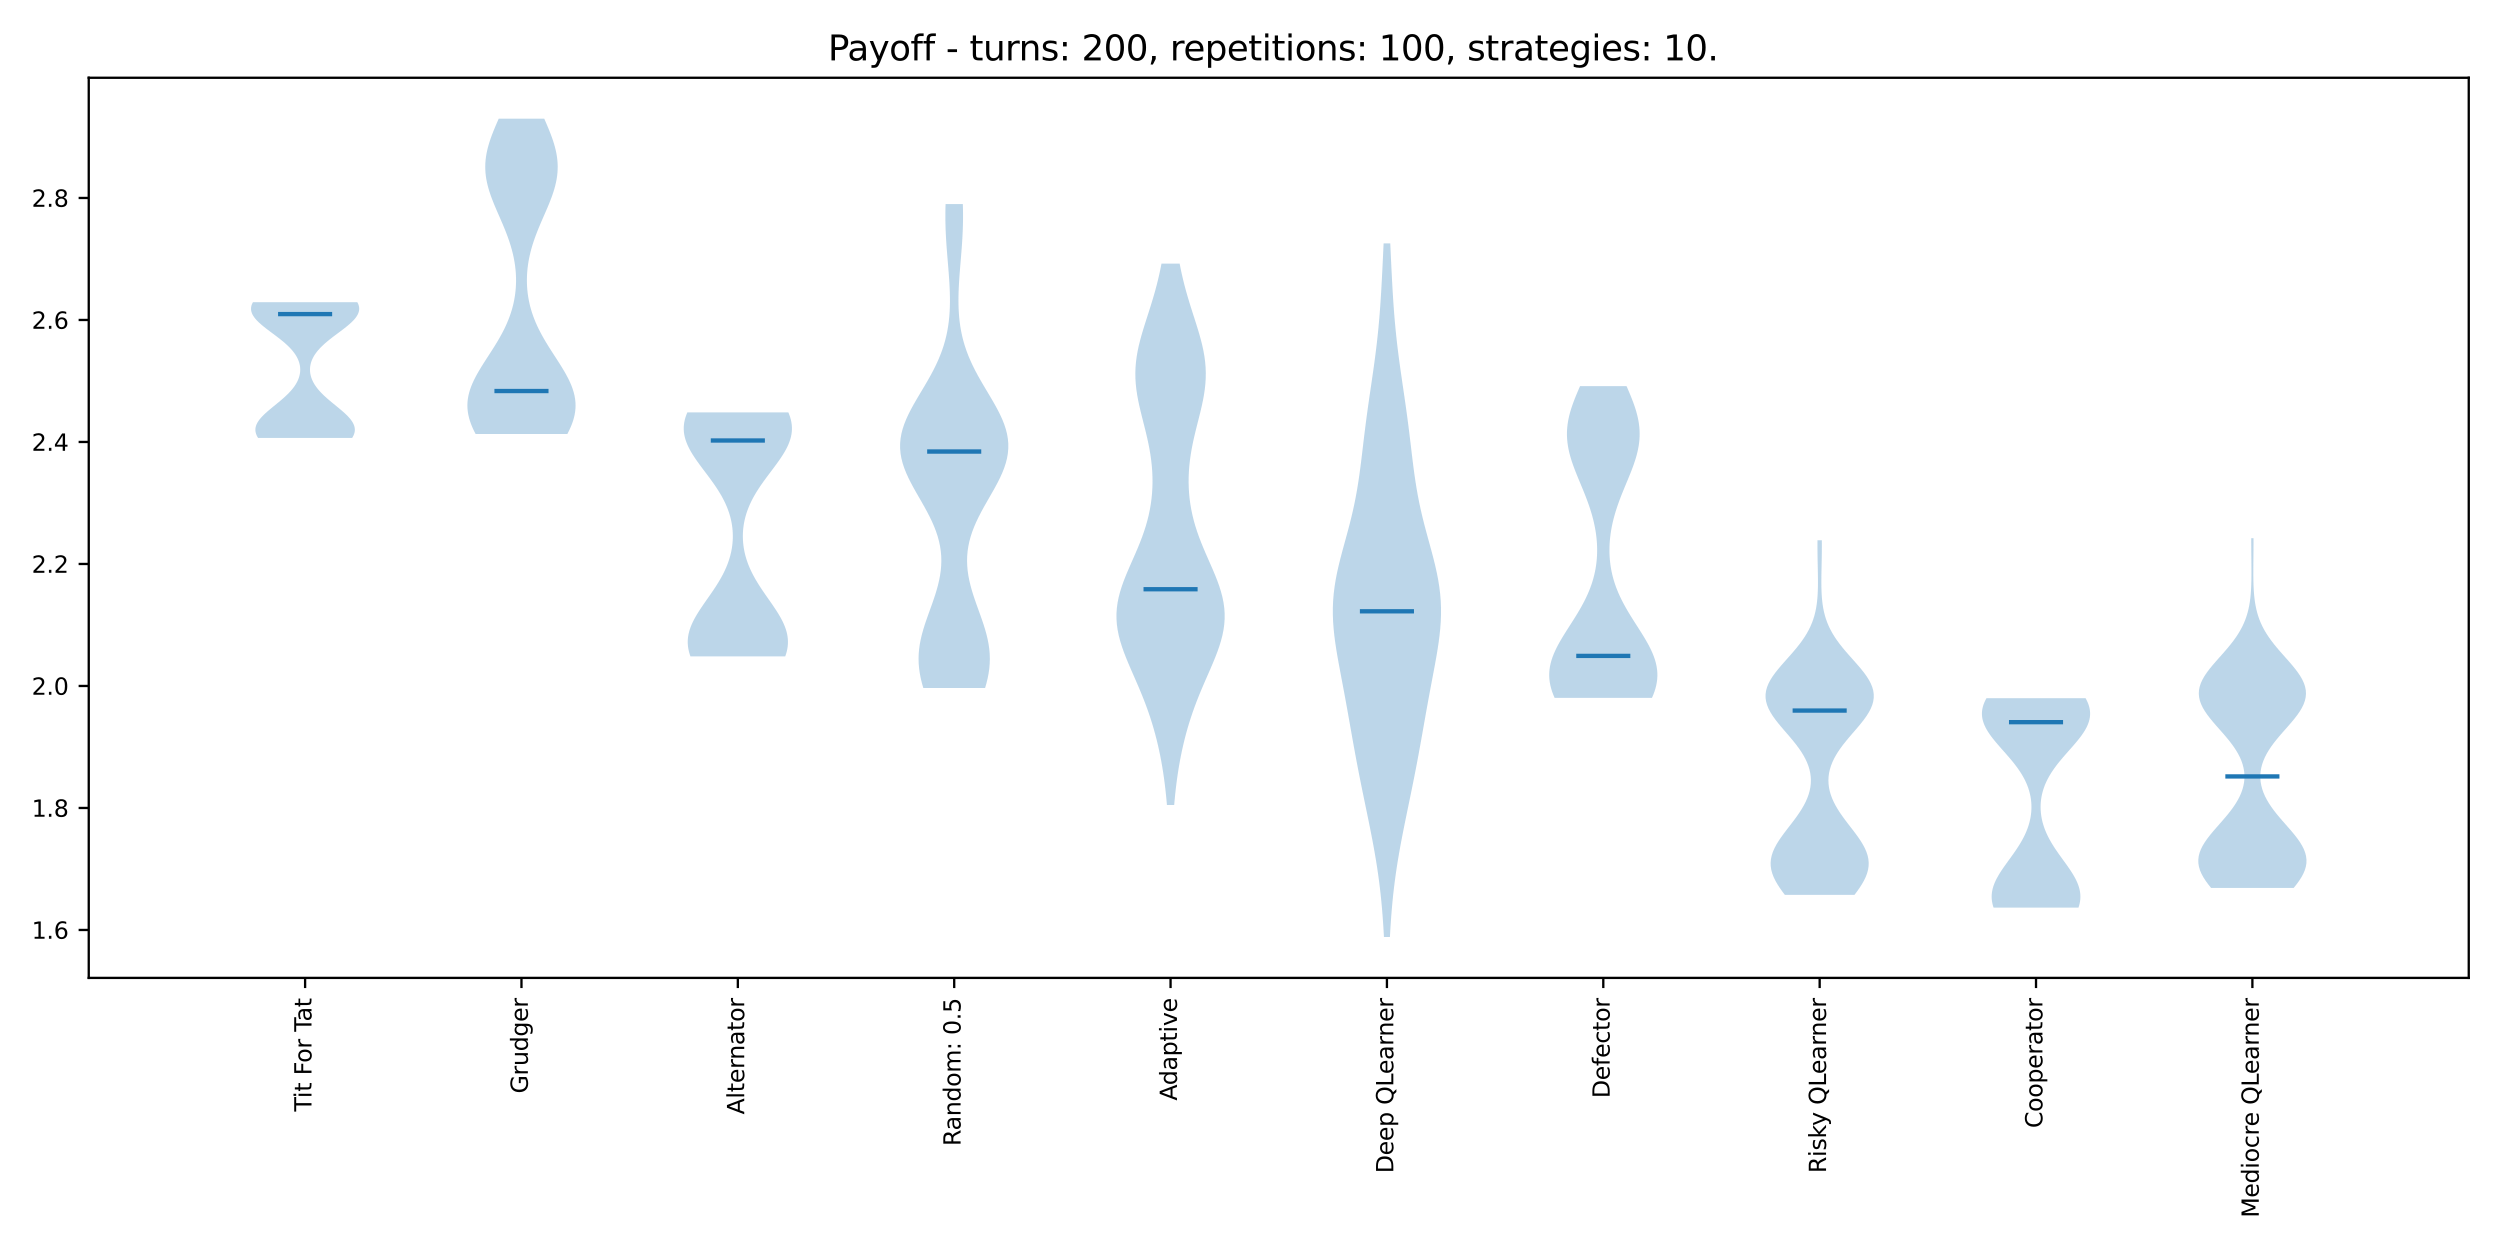 <?xml version="1.0" encoding="utf-8" standalone="no"?>
<!DOCTYPE svg PUBLIC "-//W3C//DTD SVG 1.1//EN"
  "http://www.w3.org/Graphics/SVG/1.1/DTD/svg11.dtd">
<svg xmlns:xlink="http://www.w3.org/1999/xlink" width="864pt" height="432pt" viewBox="0 0 864 432" xmlns="http://www.w3.org/2000/svg" version="1.1">
 <defs>
  <style type="text/css">*{stroke-linejoin: round; stroke-linecap: butt}</style>
 </defs>
 <g id="figure_1">
  <g id="patch_1">
   <path d="M 0 432 
L 864 432 
L 864 0 
L 0 0 
z
" style="fill: #ffffff"/>
  </g>
  <g id="axes_1">
   <g id="patch_2">
    <path d="M 30.67 337.97 
L 853.2 337.97 
L 853.2 26.88 
L 30.67 26.88 
z
" style="fill: #ffffff"/>
   </g>
   <g id="PolyCollection_1">
    <path d="M 121.71 151.343 
L 89.181 151.343 
L 88.902 150.869 
L 88.67 150.395 
L 88.488 149.922 
L 88.358 149.448 
L 88.28 148.974 
L 88.256 148.501 
L 88.286 148.027 
L 88.369 147.553 
L 88.504 147.08 
L 88.691 146.606 
L 88.927 146.132 
L 89.211 145.659 
L 89.54 145.185 
L 89.911 144.711 
L 90.32 144.238 
L 90.764 143.764 
L 91.24 143.29 
L 91.743 142.817 
L 92.27 142.343 
L 92.815 141.869 
L 93.375 141.396 
L 93.946 140.922 
L 94.524 140.448 
L 95.105 139.975 
L 95.685 139.501 
L 96.26 139.027 
L 96.828 138.554 
L 97.384 138.08 
L 97.927 137.606 
L 98.454 137.133 
L 98.961 136.659 
L 99.449 136.185 
L 99.914 135.712 
L 100.355 135.238 
L 100.771 134.764 
L 101.161 134.291 
L 101.525 133.817 
L 101.862 133.343 
L 102.171 132.87 
L 102.453 132.396 
L 102.707 131.922 
L 102.933 131.449 
L 103.132 130.975 
L 103.303 130.501 
L 103.447 130.028 
L 103.563 129.554 
L 103.652 129.08 
L 103.714 128.607 
L 103.75 128.133 
L 103.758 127.659 
L 103.739 127.186 
L 103.693 126.712 
L 103.62 126.238 
L 103.519 125.765 
L 103.39 125.291 
L 103.233 124.817 
L 103.047 124.344 
L 102.833 123.87 
L 102.589 123.396 
L 102.316 122.923 
L 102.013 122.449 
L 101.681 121.975 
L 101.319 121.502 
L 100.928 121.028 
L 100.508 120.554 
L 100.06 120.081 
L 99.585 119.607 
L 99.083 119.133 
L 98.557 118.66 
L 98.007 118.186 
L 97.437 117.713 
L 96.849 117.239 
L 96.244 116.765 
L 95.627 116.292 
L 95 115.818 
L 94.368 115.344 
L 93.733 114.871 
L 93.101 114.397 
L 92.475 113.923 
L 91.859 113.45 
L 91.259 112.976 
L 90.679 112.502 
L 90.123 112.029 
L 89.596 111.555 
L 89.103 111.081 
L 88.646 110.608 
L 88.232 110.134 
L 87.863 109.66 
L 87.542 109.187 
L 87.272 108.713 
L 87.057 108.239 
L 86.897 107.766 
L 86.795 107.292 
L 86.752 106.818 
L 86.767 106.345 
L 86.841 105.871 
L 86.972 105.397 
L 87.161 104.924 
L 87.404 104.45 
L 123.487 104.45 
L 123.487 104.45 
L 123.73 104.924 
L 123.919 105.397 
L 124.05 105.871 
L 124.124 106.345 
L 124.139 106.818 
L 124.096 107.292 
L 123.994 107.766 
L 123.834 108.239 
L 123.619 108.713 
L 123.349 109.187 
L 123.028 109.66 
L 122.659 110.134 
L 122.244 110.608 
L 121.788 111.081 
L 121.295 111.555 
L 120.768 112.029 
L 120.212 112.502 
L 119.632 112.976 
L 119.032 113.45 
L 118.416 113.923 
L 117.79 114.397 
L 117.158 114.871 
L 116.523 115.344 
L 115.89 115.818 
L 115.264 116.292 
L 114.647 116.765 
L 114.042 117.239 
L 113.454 117.713 
L 112.883 118.186 
L 112.334 118.66 
L 111.808 119.133 
L 111.306 119.607 
L 110.831 120.081 
L 110.383 120.554 
L 109.963 121.028 
L 109.572 121.502 
L 109.21 121.975 
L 108.878 122.449 
L 108.575 122.923 
L 108.302 123.396 
L 108.058 123.87 
L 107.844 124.344 
L 107.658 124.817 
L 107.501 125.291 
L 107.372 125.765 
L 107.271 126.238 
L 107.198 126.712 
L 107.152 127.186 
L 107.133 127.659 
L 107.141 128.133 
L 107.176 128.607 
L 107.239 129.08 
L 107.328 129.554 
L 107.444 130.028 
L 107.588 130.501 
L 107.759 130.975 
L 107.958 131.449 
L 108.184 131.922 
L 108.438 132.396 
L 108.719 132.87 
L 109.029 133.343 
L 109.366 133.817 
L 109.729 134.291 
L 110.12 134.764 
L 110.536 135.238 
L 110.977 135.712 
L 111.442 136.185 
L 111.93 136.659 
L 112.437 137.133 
L 112.964 137.606 
L 113.507 138.08 
L 114.063 138.554 
L 114.631 139.027 
L 115.206 139.501 
L 115.786 139.975 
L 116.367 140.448 
L 116.944 140.922 
L 117.516 141.396 
L 118.076 141.869 
L 118.621 142.343 
L 119.148 142.817 
L 119.651 143.29 
L 120.126 143.764 
L 120.571 144.238 
L 120.98 144.711 
L 121.351 145.185 
L 121.68 145.659 
L 121.963 146.132 
L 122.2 146.606 
L 122.387 147.08 
L 122.522 147.553 
L 122.605 148.027 
L 122.635 148.501 
L 122.611 148.974 
L 122.533 149.448 
L 122.403 149.922 
L 122.221 150.395 
L 121.989 150.869 
L 121.71 151.343 
z
" clip-path="url(#pa416f6c5bc)" style="fill: #1f77b4; fill-opacity: 0.3"/>
   </g>
   <g id="PolyCollection_2">
    <path d="M 196.079 149.984 
L 164.363 149.984 
L 163.802 148.884 
L 163.291 147.783 
L 162.837 146.682 
L 162.443 145.582 
L 162.116 144.481 
L 161.857 143.38 
L 161.672 142.28 
L 161.561 141.179 
L 161.527 140.078 
L 161.569 138.978 
L 161.687 137.877 
L 161.879 136.776 
L 162.143 135.676 
L 162.475 134.575 
L 162.872 133.475 
L 163.329 132.374 
L 163.84 131.273 
L 164.399 130.173 
L 165 129.072 
L 165.636 127.971 
L 166.301 126.871 
L 166.988 125.77 
L 167.69 124.669 
L 168.401 123.569 
L 169.115 122.468 
L 169.824 121.367 
L 170.525 120.267 
L 171.211 119.166 
L 171.879 118.066 
L 172.524 116.965 
L 173.142 115.864 
L 173.731 114.764 
L 174.289 113.663 
L 174.813 112.562 
L 175.301 111.462 
L 175.754 110.361 
L 176.169 109.26 
L 176.548 108.16 
L 176.889 107.059 
L 177.193 105.958 
L 177.46 104.858 
L 177.691 103.757 
L 177.886 102.656 
L 178.046 101.556 
L 178.171 100.455 
L 178.263 99.355 
L 178.32 98.254 
L 178.345 97.153 
L 178.337 96.053 
L 178.296 94.952 
L 178.224 93.851 
L 178.119 92.751 
L 177.983 91.65 
L 177.816 90.549 
L 177.618 89.449 
L 177.389 88.348 
L 177.131 87.247 
L 176.843 86.147 
L 176.527 85.046 
L 176.184 83.946 
L 175.816 82.845 
L 175.424 81.744 
L 175.01 80.644 
L 174.577 79.543 
L 174.127 78.442 
L 173.665 77.342 
L 173.192 76.241 
L 172.713 75.14 
L 172.232 74.04 
L 171.754 72.939 
L 171.281 71.838 
L 170.821 70.738 
L 170.376 69.637 
L 169.951 68.537 
L 169.552 67.436 
L 169.182 66.335 
L 168.845 65.235 
L 168.546 64.134 
L 168.288 63.033 
L 168.074 61.933 
L 167.907 60.832 
L 167.788 59.731 
L 167.719 58.631 
L 167.7 57.53 
L 167.733 56.429 
L 167.816 55.329 
L 167.949 54.228 
L 168.129 53.128 
L 168.355 52.027 
L 168.624 50.926 
L 168.932 49.826 
L 169.276 48.725 
L 169.653 47.624 
L 170.058 46.524 
L 170.486 45.423 
L 170.934 44.322 
L 171.396 43.222 
L 171.869 42.121 
L 172.348 41.02 
L 188.093 41.02 
L 188.093 41.02 
L 188.573 42.121 
L 189.046 43.222 
L 189.508 44.322 
L 189.956 45.423 
L 190.384 46.524 
L 190.789 47.624 
L 191.166 48.725 
L 191.51 49.826 
L 191.818 50.926 
L 192.087 52.027 
L 192.313 53.128 
L 192.493 54.228 
L 192.626 55.329 
L 192.709 56.429 
L 192.741 57.53 
L 192.723 58.631 
L 192.654 59.731 
L 192.535 60.832 
L 192.368 61.933 
L 192.154 63.033 
L 191.896 64.134 
L 191.597 65.235 
L 191.26 66.335 
L 190.89 67.436 
L 190.491 68.537 
L 190.066 69.637 
L 189.621 70.738 
L 189.16 71.838 
L 188.688 72.939 
L 188.21 74.04 
L 187.729 75.14 
L 187.25 76.241 
L 186.777 77.342 
L 186.314 78.442 
L 185.865 79.543 
L 185.432 80.644 
L 185.018 81.744 
L 184.626 82.845 
L 184.258 83.946 
L 183.915 85.046 
L 183.599 86.147 
L 183.311 87.247 
L 183.053 88.348 
L 182.824 89.449 
L 182.626 90.549 
L 182.458 91.65 
L 182.323 92.751 
L 182.218 93.851 
L 182.145 94.952 
L 182.105 96.053 
L 182.097 97.153 
L 182.121 98.254 
L 182.179 99.355 
L 182.27 100.455 
L 182.396 101.556 
L 182.556 102.656 
L 182.751 103.757 
L 182.982 104.858 
L 183.249 105.958 
L 183.553 107.059 
L 183.894 108.16 
L 184.273 109.26 
L 184.688 110.361 
L 185.141 111.462 
L 185.629 112.562 
L 186.153 113.663 
L 186.71 114.764 
L 187.3 115.864 
L 187.918 116.965 
L 188.563 118.066 
L 189.231 119.166 
L 189.917 120.267 
L 190.617 121.367 
L 191.327 122.468 
L 192.04 123.569 
L 192.751 124.669 
L 193.454 125.77 
L 194.141 126.871 
L 194.806 127.971 
L 195.442 129.072 
L 196.043 130.173 
L 196.602 131.273 
L 197.113 132.374 
L 197.569 133.475 
L 197.966 134.575 
L 198.299 135.676 
L 198.563 136.776 
L 198.755 137.877 
L 198.873 138.978 
L 198.915 140.078 
L 198.88 141.179 
L 198.77 142.28 
L 198.584 143.38 
L 198.326 144.481 
L 197.999 145.582 
L 197.605 146.682 
L 197.15 147.783 
L 196.64 148.884 
L 196.079 149.984 
z
" clip-path="url(#pa416f6c5bc)" style="fill: #1f77b4; fill-opacity: 0.3"/>
   </g>
   <g id="PolyCollection_3">
    <path d="M 271.376 226.858 
L 238.617 226.858 
L 238.329 226.007 
L 238.091 225.155 
L 237.906 224.303 
L 237.774 223.451 
L 237.698 222.6 
L 237.677 221.748 
L 237.713 220.896 
L 237.805 220.044 
L 237.952 219.193 
L 238.153 218.341 
L 238.405 217.489 
L 238.706 216.637 
L 239.054 215.786 
L 239.445 214.934 
L 239.875 214.082 
L 240.341 213.23 
L 240.839 212.379 
L 241.364 211.527 
L 241.912 210.675 
L 242.479 209.824 
L 243.059 208.972 
L 243.649 208.12 
L 244.245 207.268 
L 244.841 206.417 
L 245.435 205.565 
L 246.023 204.713 
L 246.6 203.861 
L 247.165 203.01 
L 247.713 202.158 
L 248.243 201.306 
L 248.753 200.454 
L 249.239 199.603 
L 249.701 198.751 
L 250.137 197.899 
L 250.547 197.047 
L 250.928 196.196 
L 251.282 195.344 
L 251.606 194.492 
L 251.901 193.64 
L 252.167 192.789 
L 252.404 191.937 
L 252.612 191.085 
L 252.791 190.233 
L 252.941 189.382 
L 253.062 188.53 
L 253.155 187.678 
L 253.22 186.826 
L 253.256 185.975 
L 253.264 185.123 
L 253.243 184.271 
L 253.194 183.419 
L 253.116 182.568 
L 253.01 181.716 
L 252.875 180.864 
L 252.71 180.012 
L 252.515 179.161 
L 252.291 178.309 
L 252.036 177.457 
L 251.752 176.605 
L 251.436 175.754 
L 251.09 174.902 
L 250.714 174.05 
L 250.308 173.198 
L 249.873 172.347 
L 249.409 171.495 
L 248.917 170.643 
L 248.399 169.791 
L 247.857 168.94 
L 247.292 168.088 
L 246.706 167.236 
L 246.103 166.385 
L 245.485 165.533 
L 244.856 164.681 
L 244.218 163.829 
L 243.577 162.978 
L 242.935 162.126 
L 242.298 161.274 
L 241.67 160.422 
L 241.056 159.571 
L 240.459 158.719 
L 239.886 157.867 
L 239.341 157.015 
L 238.828 156.164 
L 238.352 155.312 
L 237.917 154.46 
L 237.527 153.608 
L 237.185 152.757 
L 236.896 151.905 
L 236.661 151.053 
L 236.482 150.201 
L 236.363 149.35 
L 236.303 148.498 
L 236.303 147.646 
L 236.363 146.794 
L 236.484 145.943 
L 236.662 145.091 
L 236.898 144.239 
L 237.189 143.387 
L 237.531 142.536 
L 272.462 142.536 
L 272.462 142.536 
L 272.804 143.387 
L 273.094 144.239 
L 273.33 145.091 
L 273.509 145.943 
L 273.629 146.794 
L 273.69 147.646 
L 273.69 148.498 
L 273.63 149.35 
L 273.51 150.201 
L 273.332 151.053 
L 273.097 151.905 
L 272.808 152.757 
L 272.466 153.608 
L 272.076 154.46 
L 271.641 155.312 
L 271.165 156.164 
L 270.652 157.015 
L 270.106 157.867 
L 269.533 158.719 
L 268.937 159.571 
L 268.323 160.422 
L 267.694 161.274 
L 267.057 162.126 
L 266.416 162.978 
L 265.774 163.829 
L 265.137 164.681 
L 264.508 165.533 
L 263.89 166.385 
L 263.286 167.236 
L 262.701 168.088 
L 262.136 168.94 
L 261.593 169.791 
L 261.076 170.643 
L 260.584 171.495 
L 260.12 172.347 
L 259.684 173.198 
L 259.278 174.05 
L 258.902 174.902 
L 258.557 175.754 
L 258.241 176.605 
L 257.956 177.457 
L 257.702 178.309 
L 257.477 179.161 
L 257.283 180.012 
L 257.118 180.864 
L 256.983 181.716 
L 256.876 182.568 
L 256.799 183.419 
L 256.75 184.271 
L 256.729 185.123 
L 256.737 185.975 
L 256.773 186.826 
L 256.837 187.678 
L 256.93 188.53 
L 257.052 189.382 
L 257.202 190.233 
L 257.38 191.085 
L 257.588 191.937 
L 257.825 192.789 
L 258.091 193.64 
L 258.387 194.492 
L 258.711 195.344 
L 259.064 196.196 
L 259.446 197.047 
L 259.855 197.899 
L 260.292 198.751 
L 260.754 199.603 
L 261.24 200.454 
L 261.749 201.306 
L 262.279 202.158 
L 262.828 203.01 
L 263.392 203.861 
L 263.97 204.713 
L 264.557 205.565 
L 265.151 206.417 
L 265.748 207.268 
L 266.344 208.12 
L 266.934 208.972 
L 267.514 209.824 
L 268.081 210.675 
L 268.629 211.527 
L 269.154 212.379 
L 269.652 213.23 
L 270.118 214.082 
L 270.548 214.934 
L 270.939 215.786 
L 271.287 216.637 
L 271.588 217.489 
L 271.84 218.341 
L 272.041 219.193 
L 272.187 220.044 
L 272.279 220.896 
L 272.315 221.748 
L 272.295 222.6 
L 272.219 223.451 
L 272.087 224.303 
L 271.902 225.155 
L 271.664 226.007 
L 271.376 226.858 
z
" clip-path="url(#pa416f6c5bc)" style="fill: #1f77b4; fill-opacity: 0.3"/>
   </g>
   <g id="PolyCollection_4">
    <path d="M 340.45 237.774 
L 319.094 237.774 
L 318.614 236.084 
L 318.206 234.395 
L 317.879 232.706 
L 317.641 231.016 
L 317.498 229.327 
L 317.452 227.638 
L 317.505 225.948 
L 317.654 224.259 
L 317.896 222.57 
L 318.224 220.881 
L 318.629 219.191 
L 319.101 217.502 
L 319.628 215.813 
L 320.197 214.123 
L 320.793 212.434 
L 321.402 210.745 
L 322.01 209.056 
L 322.601 207.366 
L 323.164 205.677 
L 323.684 203.988 
L 324.15 202.298 
L 324.55 200.609 
L 324.876 198.92 
L 325.118 197.23 
L 325.271 195.541 
L 325.327 193.852 
L 325.283 192.163 
L 325.136 190.473 
L 324.884 188.784 
L 324.528 187.095 
L 324.071 185.405 
L 323.515 183.716 
L 322.866 182.027 
L 322.133 180.338 
L 321.325 178.648 
L 320.454 176.959 
L 319.533 175.27 
L 318.579 173.58 
L 317.608 171.891 
L 316.639 170.202 
L 315.691 168.512 
L 314.785 166.823 
L 313.939 165.134 
L 313.172 163.445 
L 312.503 161.755 
L 311.947 160.066 
L 311.518 158.377 
L 311.226 156.687 
L 311.078 154.998 
L 311.078 153.309 
L 311.227 151.62 
L 311.522 149.93 
L 311.954 148.241 
L 312.514 146.552 
L 313.19 144.862 
L 313.965 143.173 
L 314.824 141.484 
L 315.748 139.794 
L 316.718 138.105 
L 317.717 136.416 
L 318.726 134.727 
L 319.729 133.037 
L 320.71 131.348 
L 321.656 129.659 
L 322.555 127.969 
L 323.398 126.28 
L 324.179 124.591 
L 324.891 122.902 
L 325.533 121.212 
L 326.101 119.523 
L 326.597 117.834 
L 327.023 116.144 
L 327.379 114.455 
L 327.671 112.766 
L 327.901 111.076 
L 328.074 109.387 
L 328.195 107.698 
L 328.269 106.009 
L 328.3 104.319 
L 328.293 102.63 
L 328.253 100.941 
L 328.185 99.251 
L 328.094 97.562 
L 327.984 95.873 
L 327.859 94.184 
L 327.725 92.494 
L 327.585 90.805 
L 327.445 89.116 
L 327.307 87.426 
L 327.177 85.737 
L 327.057 84.048 
L 326.952 82.358 
L 326.863 80.669 
L 326.794 78.98 
L 326.747 77.291 
L 326.722 75.601 
L 326.721 73.912 
L 326.744 72.223 
L 326.79 70.533 
L 332.753 70.533 
L 332.753 70.533 
L 332.8 72.223 
L 332.822 73.912 
L 332.821 75.601 
L 332.797 77.291 
L 332.749 78.98 
L 332.68 80.669 
L 332.592 82.358 
L 332.486 84.048 
L 332.367 85.737 
L 332.236 87.426 
L 332.099 89.116 
L 331.958 90.805 
L 331.819 92.494 
L 331.684 94.184 
L 331.56 95.873 
L 331.45 97.562 
L 331.358 99.251 
L 331.29 100.941 
L 331.251 102.63 
L 331.244 104.319 
L 331.275 106.009 
L 331.348 107.698 
L 331.47 109.387 
L 331.643 111.076 
L 331.873 112.766 
L 332.164 114.455 
L 332.521 116.144 
L 332.946 117.834 
L 333.442 119.523 
L 334.011 121.212 
L 334.652 122.902 
L 335.365 124.591 
L 336.145 126.28 
L 336.989 127.969 
L 337.888 129.659 
L 338.834 131.348 
L 339.815 133.037 
L 340.817 134.727 
L 341.826 136.416 
L 342.825 138.105 
L 343.796 139.794 
L 344.72 141.484 
L 345.578 143.173 
L 346.354 144.862 
L 347.03 146.552 
L 347.59 148.241 
L 348.022 149.93 
L 348.316 151.62 
L 348.465 153.309 
L 348.466 154.998 
L 348.318 156.687 
L 348.026 158.377 
L 347.596 160.066 
L 347.04 161.755 
L 346.371 163.445 
L 345.605 165.134 
L 344.759 166.823 
L 343.852 168.512 
L 342.904 170.202 
L 341.935 171.891 
L 340.965 173.58 
L 340.01 175.27 
L 339.09 176.959 
L 338.219 178.648 
L 337.411 180.338 
L 336.677 182.027 
L 336.029 183.716 
L 335.473 185.405 
L 335.015 187.095 
L 334.66 188.784 
L 334.408 190.473 
L 334.261 192.163 
L 334.217 193.852 
L 334.273 195.541 
L 334.425 197.23 
L 334.668 198.92 
L 334.993 200.609 
L 335.394 202.298 
L 335.86 203.988 
L 336.38 205.677 
L 336.942 207.366 
L 337.534 209.056 
L 338.142 210.745 
L 338.751 212.434 
L 339.347 214.123 
L 339.915 215.813 
L 340.442 217.502 
L 340.914 219.191 
L 341.32 220.881 
L 341.648 222.57 
L 341.89 224.259 
L 342.039 225.948 
L 342.092 227.638 
L 342.046 229.327 
L 341.903 231.016 
L 341.665 232.706 
L 341.338 234.395 
L 340.93 236.084 
L 340.45 237.774 
z
" clip-path="url(#pa416f6c5bc)" style="fill: #1f77b4; fill-opacity: 0.3"/>
   </g>
   <g id="PolyCollection_5">
    <path d="M 405.805 278.202 
L 403.29 278.202 
L 403.123 276.312 
L 402.937 274.422 
L 402.73 272.532 
L 402.501 270.642 
L 402.248 268.752 
L 401.97 266.862 
L 401.666 264.972 
L 401.333 263.082 
L 400.972 261.192 
L 400.58 259.302 
L 400.156 257.412 
L 399.7 255.522 
L 399.209 253.633 
L 398.682 251.743 
L 398.119 249.853 
L 397.518 247.963 
L 396.878 246.073 
L 396.201 244.183 
L 395.487 242.293 
L 394.739 240.403 
L 393.96 238.513 
L 393.157 236.623 
L 392.336 234.733 
L 391.508 232.843 
L 390.685 230.953 
L 389.878 229.063 
L 389.103 227.174 
L 388.376 225.284 
L 387.713 223.394 
L 387.129 221.504 
L 386.639 219.614 
L 386.257 217.724 
L 385.994 215.834 
L 385.858 213.944 
L 385.853 212.054 
L 385.981 210.164 
L 386.239 208.274 
L 386.619 206.384 
L 387.112 204.494 
L 387.706 202.604 
L 388.383 200.715 
L 389.127 198.825 
L 389.92 196.935 
L 390.742 195.045 
L 391.576 193.155 
L 392.403 191.265 
L 393.209 189.375 
L 393.98 187.485 
L 394.705 185.595 
L 395.373 183.705 
L 395.979 181.815 
L 396.518 179.925 
L 396.986 178.035 
L 397.383 176.146 
L 397.708 174.256 
L 397.962 172.366 
L 398.146 170.476 
L 398.261 168.586 
L 398.309 166.696 
L 398.291 164.806 
L 398.209 162.916 
L 398.065 161.026 
L 397.861 159.136 
L 397.599 157.246 
L 397.284 155.356 
L 396.92 153.466 
L 396.514 151.576 
L 396.075 149.687 
L 395.61 147.797 
L 395.132 145.907 
L 394.654 144.017 
L 394.187 142.127 
L 393.747 140.237 
L 393.348 138.347 
L 393.002 136.457 
L 392.722 134.567 
L 392.519 132.677 
L 392.4 130.787 
L 392.372 128.897 
L 392.436 127.007 
L 392.593 125.117 
L 392.838 123.228 
L 393.167 121.338 
L 393.57 119.448 
L 394.038 117.558 
L 394.558 115.668 
L 395.118 113.778 
L 395.706 111.888 
L 396.309 109.998 
L 396.917 108.108 
L 397.518 106.218 
L 398.104 104.328 
L 398.67 102.438 
L 399.208 100.548 
L 399.715 98.659 
L 400.19 96.769 
L 400.631 94.879 
L 401.038 92.989 
L 401.412 91.099 
L 407.683 91.099 
L 407.683 91.099 
L 408.057 92.989 
L 408.464 94.879 
L 408.905 96.769 
L 409.379 98.659 
L 409.887 100.548 
L 410.425 102.438 
L 410.99 104.328 
L 411.577 106.218 
L 412.178 108.108 
L 412.785 109.998 
L 413.388 111.888 
L 413.976 113.778 
L 414.537 115.668 
L 415.057 117.558 
L 415.524 119.448 
L 415.927 121.338 
L 416.256 123.228 
L 416.502 125.117 
L 416.659 127.007 
L 416.723 128.897 
L 416.694 130.787 
L 416.576 132.677 
L 416.372 134.567 
L 416.093 136.457 
L 415.747 138.347 
L 415.347 140.237 
L 414.907 142.127 
L 414.441 144.017 
L 413.962 145.907 
L 413.484 147.797 
L 413.02 149.687 
L 412.58 151.576 
L 412.174 153.466 
L 411.811 155.356 
L 411.496 157.246 
L 411.234 159.136 
L 411.03 161.026 
L 410.885 162.916 
L 410.804 164.806 
L 410.786 166.696 
L 410.834 168.586 
L 410.949 170.476 
L 411.133 172.366 
L 411.387 174.256 
L 411.712 176.146 
L 412.109 178.035 
L 412.577 179.925 
L 413.116 181.815 
L 413.721 183.705 
L 414.39 185.595 
L 415.114 187.485 
L 415.885 189.375 
L 416.691 191.265 
L 417.519 193.155 
L 418.352 195.045 
L 419.175 196.935 
L 419.967 198.825 
L 420.712 200.715 
L 421.389 202.604 
L 421.982 204.494 
L 422.476 206.384 
L 422.856 208.274 
L 423.113 210.164 
L 423.241 212.054 
L 423.236 213.944 
L 423.1 215.834 
L 422.837 217.724 
L 422.455 219.614 
L 421.966 221.504 
L 421.382 223.394 
L 420.718 225.284 
L 419.991 227.174 
L 419.216 229.063 
L 418.41 230.953 
L 417.586 232.843 
L 416.758 234.733 
L 415.938 236.623 
L 415.135 238.513 
L 414.356 240.403 
L 413.608 242.293 
L 412.894 244.183 
L 412.216 246.073 
L 411.577 247.963 
L 410.976 249.853 
L 410.412 251.743 
L 409.886 253.633 
L 409.395 255.522 
L 408.938 257.412 
L 408.515 259.302 
L 408.123 261.192 
L 407.761 263.082 
L 407.429 264.972 
L 407.124 266.862 
L 406.846 268.752 
L 406.593 270.642 
L 406.364 272.532 
L 406.157 274.422 
L 405.972 276.312 
L 405.805 278.202 
z
" clip-path="url(#pa416f6c5bc)" style="fill: #1f77b4; fill-opacity: 0.3"/>
   </g>
   <g id="PolyCollection_6">
    <path d="M 480.355 323.83 
L 478.291 323.83 
L 478.154 321.408 
L 478 318.987 
L 477.827 316.566 
L 477.631 314.144 
L 477.412 311.723 
L 477.166 309.302 
L 476.893 306.88 
L 476.592 304.459 
L 476.261 302.038 
L 475.902 299.616 
L 475.517 297.195 
L 475.105 294.774 
L 474.671 292.352 
L 474.218 289.931 
L 473.747 287.51 
L 473.264 285.088 
L 472.771 282.667 
L 472.273 280.246 
L 471.772 277.824 
L 471.272 275.403 
L 470.776 272.982 
L 470.286 270.56 
L 469.804 268.139 
L 469.332 265.718 
L 468.869 263.297 
L 468.416 260.875 
L 467.972 258.454 
L 467.535 256.033 
L 467.104 253.611 
L 466.677 251.19 
L 466.249 248.769 
L 465.819 246.347 
L 465.385 243.926 
L 464.943 241.505 
L 464.495 239.083 
L 464.04 236.662 
L 463.582 234.241 
L 463.125 231.819 
L 462.675 229.398 
L 462.242 226.977 
L 461.835 224.555 
L 461.467 222.134 
L 461.151 219.713 
L 460.898 217.291 
L 460.721 214.87 
L 460.629 212.449 
L 460.631 210.027 
L 460.731 207.606 
L 460.931 205.185 
L 461.228 202.763 
L 461.617 200.342 
L 462.088 197.921 
L 462.63 195.5 
L 463.226 193.078 
L 463.862 190.657 
L 464.52 188.236 
L 465.185 185.814 
L 465.842 183.393 
L 466.477 180.972 
L 467.08 178.55 
L 467.643 176.129 
L 468.163 173.708 
L 468.637 171.286 
L 469.066 168.865 
L 469.455 166.444 
L 469.81 164.022 
L 470.136 161.601 
L 470.442 159.18 
L 470.736 156.758 
L 471.024 154.337 
L 471.312 151.916 
L 471.607 149.494 
L 471.911 147.073 
L 472.227 144.652 
L 472.554 142.23 
L 472.893 139.809 
L 473.24 137.388 
L 473.594 134.966 
L 473.949 132.545 
L 474.302 130.124 
L 474.649 127.703 
L 474.985 125.281 
L 475.306 122.86 
L 475.611 120.439 
L 475.895 118.017 
L 476.159 115.596 
L 476.4 113.175 
L 476.621 110.753 
L 476.821 108.332 
L 477.002 105.911 
L 477.167 103.489 
L 477.318 101.068 
L 477.458 98.647 
L 477.589 96.225 
L 477.713 93.804 
L 477.832 91.383 
L 477.947 88.961 
L 478.06 86.54 
L 478.17 84.119 
L 480.475 84.119 
L 480.475 84.119 
L 480.586 86.54 
L 480.699 88.961 
L 480.814 91.383 
L 480.933 93.804 
L 481.057 96.225 
L 481.187 98.647 
L 481.327 101.068 
L 481.478 103.489 
L 481.643 105.911 
L 481.825 108.332 
L 482.025 110.753 
L 482.245 113.175 
L 482.487 115.596 
L 482.75 118.017 
L 483.035 120.439 
L 483.339 122.86 
L 483.661 125.281 
L 483.997 127.703 
L 484.343 130.124 
L 484.697 132.545 
L 485.052 134.966 
L 485.405 137.388 
L 485.753 139.809 
L 486.091 142.23 
L 486.419 144.652 
L 486.734 147.073 
L 487.038 149.494 
L 487.333 151.916 
L 487.622 154.337 
L 487.91 156.758 
L 488.203 159.18 
L 488.509 161.601 
L 488.836 164.022 
L 489.19 166.444 
L 489.579 168.865 
L 490.009 171.286 
L 490.483 173.708 
L 491.002 176.129 
L 491.566 178.55 
L 492.169 180.972 
L 492.804 183.393 
L 493.46 185.814 
L 494.125 188.236 
L 494.784 190.657 
L 495.42 193.078 
L 496.016 195.5 
L 496.557 197.921 
L 497.028 200.342 
L 497.417 202.763 
L 497.715 205.185 
L 497.915 207.606 
L 498.015 210.027 
L 498.017 212.449 
L 497.925 214.87 
L 497.748 217.291 
L 497.495 219.713 
L 497.178 222.134 
L 496.81 224.555 
L 496.404 226.977 
L 495.97 229.398 
L 495.521 231.819 
L 495.063 234.241 
L 494.605 236.662 
L 494.15 239.083 
L 493.702 241.505 
L 493.261 243.926 
L 492.826 246.347 
L 492.396 248.769 
L 491.969 251.19 
L 491.541 253.611 
L 491.11 256.033 
L 490.674 258.454 
L 490.23 260.875 
L 489.777 263.297 
L 489.314 265.718 
L 488.841 268.139 
L 488.359 270.56 
L 487.869 272.982 
L 487.373 275.403 
L 486.873 277.824 
L 486.373 280.246 
L 485.874 282.667 
L 485.382 285.088 
L 484.898 287.51 
L 484.428 289.931 
L 483.974 292.352 
L 483.54 294.774 
L 483.129 297.195 
L 482.743 299.616 
L 482.384 302.038 
L 482.054 304.459 
L 481.752 306.88 
L 481.479 309.302 
L 481.233 311.723 
L 481.014 314.144 
L 480.819 316.566 
L 480.645 318.987 
L 480.492 321.408 
L 480.355 323.83 
z
" clip-path="url(#pa416f6c5bc)" style="fill: #1f77b4; fill-opacity: 0.3"/>
   </g>
   <g id="PolyCollection_7">
    <path d="M 570.918 241.193 
L 537.279 241.193 
L 536.816 240.105 
L 536.412 239.017 
L 536.071 237.928 
L 535.797 236.84 
L 535.593 235.752 
L 535.462 234.663 
L 535.404 233.575 
L 535.421 232.487 
L 535.511 231.398 
L 535.674 230.31 
L 535.907 229.222 
L 536.208 228.133 
L 536.572 227.045 
L 536.995 225.956 
L 537.474 224.868 
L 538.001 223.78 
L 538.571 222.691 
L 539.178 221.603 
L 539.816 220.515 
L 540.478 219.426 
L 541.157 218.338 
L 541.849 217.25 
L 542.545 216.161 
L 543.241 215.073 
L 543.932 213.985 
L 544.611 212.896 
L 545.274 211.808 
L 545.918 210.72 
L 546.538 209.631 
L 547.131 208.543 
L 547.694 207.455 
L 548.226 206.366 
L 548.724 205.278 
L 549.187 204.19 
L 549.615 203.101 
L 550.006 202.013 
L 550.36 200.925 
L 550.678 199.836 
L 550.959 198.748 
L 551.205 197.66 
L 551.415 196.571 
L 551.59 195.483 
L 551.731 194.395 
L 551.839 193.306 
L 551.915 192.218 
L 551.959 191.13 
L 551.971 190.041 
L 551.953 188.953 
L 551.905 187.865 
L 551.828 186.776 
L 551.722 185.688 
L 551.588 184.6 
L 551.425 183.511 
L 551.235 182.423 
L 551.018 181.335 
L 550.775 180.246 
L 550.505 179.158 
L 550.211 178.07 
L 549.893 176.981 
L 549.551 175.893 
L 549.189 174.804 
L 548.806 173.716 
L 548.405 172.628 
L 547.988 171.539 
L 547.558 170.451 
L 547.117 169.363 
L 546.669 168.274 
L 546.217 167.186 
L 545.764 166.098 
L 545.314 165.009 
L 544.871 163.921 
L 544.439 162.833 
L 544.023 161.744 
L 543.627 160.656 
L 543.254 159.568 
L 542.908 158.479 
L 542.595 157.391 
L 542.316 156.303 
L 542.076 155.214 
L 541.877 154.126 
L 541.721 153.038 
L 541.612 151.949 
L 541.549 150.861 
L 541.534 149.773 
L 541.567 148.684 
L 541.649 147.596 
L 541.777 146.508 
L 541.951 145.419 
L 542.169 144.331 
L 542.429 143.243 
L 542.727 142.154 
L 543.06 141.066 
L 543.425 139.978 
L 543.819 138.889 
L 544.236 137.801 
L 544.673 136.713 
L 545.126 135.624 
L 545.59 134.536 
L 546.061 133.448 
L 562.135 133.448 
L 562.135 133.448 
L 562.607 134.536 
L 563.071 135.624 
L 563.523 136.713 
L 563.961 137.801 
L 564.378 138.889 
L 564.771 139.978 
L 565.136 141.066 
L 565.47 142.154 
L 565.768 143.243 
L 566.027 144.331 
L 566.245 145.419 
L 566.419 146.508 
L 566.548 147.596 
L 566.629 148.684 
L 566.662 149.773 
L 566.648 150.861 
L 566.585 151.949 
L 566.475 153.038 
L 566.32 154.126 
L 566.121 155.214 
L 565.88 156.303 
L 565.602 157.391 
L 565.288 158.479 
L 564.943 159.568 
L 564.57 160.656 
L 564.173 161.744 
L 563.757 162.833 
L 563.325 163.921 
L 562.883 165.009 
L 562.433 166.098 
L 561.98 167.186 
L 561.527 168.274 
L 561.079 169.363 
L 560.638 170.451 
L 560.208 171.539 
L 559.791 172.628 
L 559.391 173.716 
L 559.008 174.804 
L 558.645 175.893 
L 558.304 176.981 
L 557.985 178.07 
L 557.691 179.158 
L 557.422 180.246 
L 557.178 181.335 
L 556.961 182.423 
L 556.771 183.511 
L 556.609 184.6 
L 556.474 185.688 
L 556.368 186.776 
L 556.291 187.865 
L 556.243 188.953 
L 556.225 190.041 
L 556.238 191.13 
L 556.282 192.218 
L 556.357 193.306 
L 556.465 194.395 
L 556.606 195.483 
L 556.782 196.571 
L 556.992 197.66 
L 557.237 198.748 
L 557.518 199.836 
L 557.836 200.925 
L 558.191 202.013 
L 558.582 203.101 
L 559.009 204.19 
L 559.472 205.278 
L 559.971 206.366 
L 560.502 207.455 
L 561.066 208.543 
L 561.659 209.631 
L 562.279 210.72 
L 562.922 211.808 
L 563.586 212.896 
L 564.265 213.985 
L 564.955 215.073 
L 565.651 216.161 
L 566.348 217.25 
L 567.039 218.338 
L 567.719 219.426 
L 568.381 220.515 
L 569.018 221.603 
L 569.626 222.691 
L 570.196 223.78 
L 570.723 224.868 
L 571.201 225.956 
L 571.625 227.045 
L 571.989 228.133 
L 572.289 229.222 
L 572.523 230.31 
L 572.685 231.398 
L 572.776 232.487 
L 572.792 233.575 
L 572.734 234.663 
L 572.603 235.752 
L 572.399 236.84 
L 572.125 237.928 
L 571.784 239.017 
L 571.38 240.105 
L 570.918 241.193 
z
" clip-path="url(#pa416f6c5bc)" style="fill: #1f77b4; fill-opacity: 0.3"/>
   </g>
   <g id="PolyCollection_8">
    <path d="M 640.914 309.26 
L 616.833 309.26 
L 615.911 308.023 
L 615.042 306.785 
L 614.247 305.547 
L 613.544 304.309 
L 612.95 303.071 
L 612.481 301.833 
L 612.149 300.595 
L 611.962 299.357 
L 611.926 298.12 
L 612.041 296.882 
L 612.305 295.644 
L 612.71 294.406 
L 613.245 293.168 
L 613.897 291.93 
L 614.649 290.692 
L 615.481 289.455 
L 616.375 288.217 
L 617.309 286.979 
L 618.263 285.741 
L 619.218 284.503 
L 620.155 283.265 
L 621.057 282.027 
L 621.909 280.789 
L 622.699 279.552 
L 623.415 278.314 
L 624.05 277.076 
L 624.595 275.838 
L 625.047 274.6 
L 625.4 273.362 
L 625.652 272.124 
L 625.802 270.887 
L 625.847 269.649 
L 625.787 268.411 
L 625.621 267.173 
L 625.35 265.935 
L 624.973 264.697 
L 624.493 263.459 
L 623.913 262.221 
L 623.235 260.984 
L 622.466 259.746 
L 621.614 258.508 
L 620.688 257.27 
L 619.702 256.032 
L 618.669 254.794 
L 617.608 253.556 
L 616.539 252.318 
L 615.482 251.081 
L 614.462 249.843 
L 613.501 248.605 
L 612.623 247.367 
L 611.851 246.129 
L 611.205 244.891 
L 610.702 243.653 
L 610.358 242.416 
L 610.182 241.178 
L 610.18 239.94 
L 610.352 238.702 
L 610.694 237.464 
L 611.197 236.226 
L 611.847 234.988 
L 612.628 233.75 
L 613.519 232.513 
L 614.498 231.275 
L 615.542 230.037 
L 616.626 228.799 
L 617.728 227.561 
L 618.827 226.323 
L 619.902 225.085 
L 620.937 223.847 
L 621.918 222.61 
L 622.833 221.372 
L 623.675 220.134 
L 624.438 218.896 
L 625.12 217.658 
L 625.721 216.42 
L 626.243 215.182 
L 626.69 213.945 
L 627.067 212.707 
L 627.378 211.469 
L 627.631 210.231 
L 627.832 208.993 
L 627.988 207.755 
L 628.103 206.517 
L 628.186 205.279 
L 628.24 204.042 
L 628.271 202.804 
L 628.284 201.566 
L 628.282 200.328 
L 628.27 199.09 
L 628.251 197.852 
L 628.227 196.614 
L 628.202 195.376 
L 628.177 194.139 
L 628.154 192.901 
L 628.136 191.663 
L 628.122 190.425 
L 628.115 189.187 
L 628.114 187.949 
L 628.12 186.711 
L 629.627 186.711 
L 629.627 186.711 
L 629.633 187.949 
L 629.632 189.187 
L 629.625 190.425 
L 629.611 191.663 
L 629.593 192.901 
L 629.57 194.139 
L 629.545 195.376 
L 629.52 196.614 
L 629.496 197.852 
L 629.477 199.09 
L 629.465 200.328 
L 629.464 201.566 
L 629.476 202.804 
L 629.508 204.042 
L 629.562 205.279 
L 629.644 206.517 
L 629.76 207.755 
L 629.915 208.993 
L 630.116 210.231 
L 630.369 211.469 
L 630.681 212.707 
L 631.057 213.945 
L 631.504 215.182 
L 632.026 216.42 
L 632.627 217.658 
L 633.309 218.896 
L 634.072 220.134 
L 634.914 221.372 
L 635.829 222.61 
L 636.81 223.847 
L 637.845 225.085 
L 638.92 226.323 
L 640.019 227.561 
L 641.121 228.799 
L 642.206 230.037 
L 643.249 231.275 
L 644.228 232.513 
L 645.119 233.75 
L 645.9 234.988 
L 646.55 236.226 
L 647.053 237.464 
L 647.395 238.702 
L 647.567 239.94 
L 647.565 241.178 
L 647.389 242.416 
L 647.045 243.653 
L 646.543 244.891 
L 645.897 246.129 
L 645.124 247.367 
L 644.246 248.605 
L 643.286 249.843 
L 642.265 251.081 
L 641.209 252.318 
L 640.139 253.556 
L 639.078 254.794 
L 638.046 256.032 
L 637.059 257.27 
L 636.133 258.508 
L 635.281 259.746 
L 634.512 260.984 
L 633.834 262.221 
L 633.254 263.459 
L 632.774 264.697 
L 632.398 265.935 
L 632.126 267.173 
L 631.961 268.411 
L 631.9 269.649 
L 631.946 270.887 
L 632.095 272.124 
L 632.347 273.362 
L 632.701 274.6 
L 633.152 275.838 
L 633.698 277.076 
L 634.332 278.314 
L 635.048 279.552 
L 635.838 280.789 
L 636.69 282.027 
L 637.592 283.265 
L 638.529 284.503 
L 639.484 285.741 
L 640.438 286.979 
L 641.372 288.217 
L 642.266 289.455 
L 643.099 290.692 
L 643.85 291.93 
L 644.502 293.168 
L 645.037 294.406 
L 645.442 295.644 
L 645.706 296.882 
L 645.821 298.12 
L 645.785 299.357 
L 645.598 300.595 
L 645.266 301.833 
L 644.797 303.071 
L 644.203 304.309 
L 643.5 305.547 
L 642.705 306.785 
L 641.836 308.023 
L 640.914 309.26 
z
" clip-path="url(#pa416f6c5bc)" style="fill: #1f77b4; fill-opacity: 0.3"/>
   </g>
   <g id="PolyCollection_9">
    <path d="M 718.329 313.664 
L 688.969 313.664 
L 688.742 312.933 
L 688.562 312.202 
L 688.43 311.471 
L 688.347 310.74 
L 688.313 310.009 
L 688.331 309.277 
L 688.398 308.546 
L 688.514 307.815 
L 688.68 307.084 
L 688.891 306.353 
L 689.148 305.622 
L 689.446 304.891 
L 689.784 304.16 
L 690.158 303.429 
L 690.565 302.698 
L 691.001 301.967 
L 691.463 301.236 
L 691.946 300.505 
L 692.446 299.773 
L 692.96 299.042 
L 693.484 298.311 
L 694.012 297.58 
L 694.543 296.849 
L 695.072 296.118 
L 695.596 295.387 
L 696.112 294.656 
L 696.617 293.925 
L 697.107 293.194 
L 697.582 292.463 
L 698.038 291.732 
L 698.474 291 
L 698.889 290.269 
L 699.28 289.538 
L 699.648 288.807 
L 699.99 288.076 
L 700.308 287.345 
L 700.599 286.614 
L 700.864 285.883 
L 701.103 285.152 
L 701.315 284.421 
L 701.501 283.69 
L 701.661 282.959 
L 701.794 282.227 
L 701.9 281.496 
L 701.981 280.765 
L 702.035 280.034 
L 702.062 279.303 
L 702.064 278.572 
L 702.038 277.841 
L 701.986 277.11 
L 701.907 276.379 
L 701.8 275.648 
L 701.665 274.917 
L 701.502 274.186 
L 701.311 273.455 
L 701.09 272.723 
L 700.839 271.992 
L 700.559 271.261 
L 700.248 270.53 
L 699.907 269.799 
L 699.536 269.068 
L 699.135 268.337 
L 698.704 267.606 
L 698.245 266.875 
L 697.757 266.144 
L 697.242 265.413 
L 696.703 264.682 
L 696.139 263.95 
L 695.555 263.219 
L 694.952 262.488 
L 694.333 261.757 
L 693.701 261.026 
L 693.061 260.295 
L 692.415 259.564 
L 691.768 258.833 
L 691.125 258.102 
L 690.49 257.371 
L 689.867 256.64 
L 689.261 255.909 
L 688.678 255.177 
L 688.122 254.446 
L 687.598 253.715 
L 687.11 252.984 
L 686.663 252.253 
L 686.261 251.522 
L 685.907 250.791 
L 685.605 250.06 
L 685.358 249.329 
L 685.168 248.598 
L 685.036 247.867 
L 684.965 247.136 
L 684.955 246.405 
L 685.006 245.673 
L 685.117 244.942 
L 685.288 244.211 
L 685.517 243.48 
L 685.801 242.749 
L 686.138 242.018 
L 686.524 241.287 
L 720.774 241.287 
L 720.774 241.287 
L 721.16 242.018 
L 721.497 242.749 
L 721.781 243.48 
L 722.01 244.211 
L 722.181 244.942 
L 722.292 245.673 
L 722.343 246.405 
L 722.333 247.136 
L 722.262 247.867 
L 722.131 248.598 
L 721.94 249.329 
L 721.693 250.06 
L 721.391 250.791 
L 721.037 251.522 
L 720.635 252.253 
L 720.188 252.984 
L 719.7 253.715 
L 719.176 254.446 
L 718.62 255.177 
L 718.037 255.909 
L 717.431 256.64 
L 716.809 257.371 
L 716.173 258.102 
L 715.53 258.833 
L 714.883 259.564 
L 714.238 260.295 
L 713.597 261.026 
L 712.966 261.757 
L 712.347 262.488 
L 711.743 263.219 
L 711.159 263.95 
L 710.596 264.682 
L 710.056 265.413 
L 709.541 266.144 
L 709.053 266.875 
L 708.594 267.606 
L 708.163 268.337 
L 707.762 269.068 
L 707.391 269.799 
L 707.05 270.53 
L 706.739 271.261 
L 706.459 271.992 
L 706.209 272.723 
L 705.988 273.455 
L 705.796 274.186 
L 705.633 274.917 
L 705.498 275.648 
L 705.391 276.379 
L 705.312 277.11 
L 705.26 277.841 
L 705.234 278.572 
L 705.236 279.303 
L 705.263 280.034 
L 705.318 280.765 
L 705.398 281.496 
L 705.505 282.227 
L 705.638 282.959 
L 705.797 283.69 
L 705.983 284.421 
L 706.195 285.152 
L 706.434 285.883 
L 706.699 286.614 
L 706.991 287.345 
L 707.308 288.076 
L 707.65 288.807 
L 708.018 289.538 
L 708.41 290.269 
L 708.824 291 
L 709.26 291.732 
L 709.716 292.463 
L 710.191 293.194 
L 710.682 293.925 
L 711.186 294.656 
L 711.702 295.387 
L 712.226 296.118 
L 712.755 296.849 
L 713.286 297.58 
L 713.815 298.311 
L 714.338 299.042 
L 714.852 299.773 
L 715.352 300.505 
L 715.835 301.236 
L 716.297 301.967 
L 716.733 302.698 
L 717.14 303.429 
L 717.514 304.16 
L 717.852 304.891 
L 718.151 305.622 
L 718.407 306.353 
L 718.619 307.084 
L 718.784 307.815 
L 718.9 308.546 
L 718.968 309.277 
L 718.985 310.009 
L 718.952 310.74 
L 718.868 311.471 
L 718.736 312.202 
L 718.556 312.933 
L 718.329 313.664 
z
" clip-path="url(#pa416f6c5bc)" style="fill: #1f77b4; fill-opacity: 0.3"/>
   </g>
   <g id="PolyCollection_10">
    <path d="M 792.694 306.871 
L 764.155 306.871 
L 763.18 305.65 
L 762.288 304.43 
L 761.501 303.209 
L 760.839 301.988 
L 760.319 300.767 
L 759.955 299.546 
L 759.757 298.325 
L 759.731 297.105 
L 759.876 295.884 
L 760.188 294.663 
L 760.659 293.442 
L 761.276 292.221 
L 762.023 291 
L 762.879 289.78 
L 763.824 288.559 
L 764.835 287.338 
L 765.888 286.117 
L 766.961 284.896 
L 768.032 283.675 
L 769.082 282.455 
L 770.091 281.234 
L 771.045 280.013 
L 771.93 278.792 
L 772.736 277.571 
L 773.454 276.35 
L 774.078 275.13 
L 774.604 273.909 
L 775.028 272.688 
L 775.349 271.467 
L 775.564 270.246 
L 775.673 269.025 
L 775.676 267.805 
L 775.573 266.584 
L 775.362 265.363 
L 775.046 264.142 
L 774.624 262.921 
L 774.098 261.7 
L 773.472 260.48 
L 772.75 259.259 
L 771.938 258.038 
L 771.045 256.817 
L 770.084 255.596 
L 769.066 254.375 
L 768.01 253.155 
L 766.933 251.934 
L 765.858 250.713 
L 764.806 249.492 
L 763.801 248.271 
L 762.867 247.05 
L 762.028 245.83 
L 761.304 244.609 
L 760.716 243.388 
L 760.279 242.167 
L 760.005 240.946 
L 759.903 239.725 
L 759.974 238.505 
L 760.217 237.284 
L 760.625 236.063 
L 761.187 234.842 
L 761.887 233.621 
L 762.707 232.4 
L 763.625 231.18 
L 764.62 229.959 
L 765.667 228.738 
L 766.745 227.517 
L 767.83 226.296 
L 768.904 225.075 
L 769.948 223.855 
L 770.946 222.634 
L 771.888 221.413 
L 772.763 220.192 
L 773.564 218.971 
L 774.289 217.75 
L 774.937 216.53 
L 775.507 215.309 
L 776.003 214.088 
L 776.43 212.867 
L 776.791 211.646 
L 777.093 210.425 
L 777.342 209.205 
L 777.544 207.984 
L 777.704 206.763 
L 777.829 205.542 
L 777.924 204.321 
L 777.994 203.1 
L 778.043 201.88 
L 778.075 200.659 
L 778.093 199.438 
L 778.1 198.217 
L 778.1 196.996 
L 778.094 195.775 
L 778.085 194.555 
L 778.074 193.334 
L 778.062 192.113 
L 778.05 190.892 
L 778.041 189.671 
L 778.033 188.45 
L 778.029 187.23 
L 778.028 186.009 
L 778.821 186.009 
L 778.821 186.009 
L 778.82 187.23 
L 778.816 188.45 
L 778.809 189.671 
L 778.799 190.892 
L 778.788 192.113 
L 778.776 193.334 
L 778.764 194.555 
L 778.755 195.775 
L 778.749 196.996 
L 778.749 198.217 
L 778.756 199.438 
L 778.775 200.659 
L 778.806 201.88 
L 778.855 203.1 
L 778.925 204.321 
L 779.02 205.542 
L 779.145 206.763 
L 779.306 207.984 
L 779.507 209.205 
L 779.756 210.425 
L 780.058 211.646 
L 780.419 212.867 
L 780.846 214.088 
L 781.342 215.309 
L 781.912 216.53 
L 782.56 217.75 
L 783.285 218.971 
L 784.087 220.192 
L 784.961 221.413 
L 785.903 222.634 
L 786.901 223.855 
L 787.945 225.075 
L 789.019 226.296 
L 790.104 227.517 
L 791.182 228.738 
L 792.229 229.959 
L 793.224 231.18 
L 794.142 232.4 
L 794.962 233.621 
L 795.662 234.842 
L 796.224 236.063 
L 796.632 237.284 
L 796.875 238.505 
L 796.947 239.725 
L 796.844 240.946 
L 796.57 242.167 
L 796.133 243.388 
L 795.545 244.609 
L 794.822 245.83 
L 793.982 247.05 
L 793.048 248.271 
L 792.043 249.492 
L 790.991 250.713 
L 789.916 251.934 
L 788.839 253.155 
L 787.783 254.375 
L 786.765 255.596 
L 785.804 256.817 
L 784.911 258.038 
L 784.1 259.259 
L 783.377 260.48 
L 782.751 261.7 
L 782.225 262.921 
L 781.803 264.142 
L 781.487 265.363 
L 781.276 266.584 
L 781.173 267.805 
L 781.176 269.025 
L 781.285 270.246 
L 781.501 271.467 
L 781.821 272.688 
L 782.245 273.909 
L 782.771 275.13 
L 783.395 276.35 
L 784.113 277.571 
L 784.919 278.792 
L 785.804 280.013 
L 786.758 281.234 
L 787.767 282.455 
L 788.817 283.675 
L 789.888 284.896 
L 790.961 286.117 
L 792.014 287.338 
L 793.025 288.559 
L 793.97 289.78 
L 794.826 291 
L 795.573 292.221 
L 796.19 293.442 
L 796.661 294.663 
L 796.973 295.884 
L 797.118 297.105 
L 797.092 298.325 
L 796.894 299.546 
L 796.53 300.767 
L 796.01 301.988 
L 795.348 303.209 
L 794.561 304.43 
L 793.669 305.65 
L 792.694 306.871 
z
" clip-path="url(#pa416f6c5bc)" style="fill: #1f77b4; fill-opacity: 0.3"/>
   </g>
   <g id="matplotlib.axis_1">
    <g id="xtick_1">
     <g id="line2d_1">
      <defs>
       <path id="m55af44377d" d="M 0 0 
L 0 3.5 
" style="stroke: #000000; stroke-width: 0.8"/>
      </defs>
      <g>
       <use xlink:href="#m55af44377d" x="105.445" y="337.97" style="stroke: #000000; stroke-width: 0.8"/>
      </g>
     </g>
     <g id="text_1">
      <!-- Tit For Tat -->
      <g transform="translate(107.653 384.15)rotate(-90)scale(0.08 -0.08)">
       <defs>
        <path id="DejaVuSans-54" d="M -19 4666 
L 3928 4666 
L 3928 4134 
L 2272 4134 
L 2272 0 
L 1638 0 
L 1638 4134 
L -19 4134 
L -19 4666 
z
" transform="scale(0.016)"/>
        <path id="DejaVuSans-69" d="M 603 3500 
L 1178 3500 
L 1178 0 
L 603 0 
L 603 3500 
z
M 603 4863 
L 1178 4863 
L 1178 4134 
L 603 4134 
L 603 4863 
z
" transform="scale(0.016)"/>
        <path id="DejaVuSans-74" d="M 1172 4494 
L 1172 3500 
L 2356 3500 
L 2356 3053 
L 1172 3053 
L 1172 1153 
Q 1172 725 1289 603 
Q 1406 481 1766 481 
L 2356 481 
L 2356 0 
L 1766 0 
Q 1100 0 847 248 
Q 594 497 594 1153 
L 594 3053 
L 172 3053 
L 172 3500 
L 594 3500 
L 594 4494 
L 1172 4494 
z
" transform="scale(0.016)"/>
        <path id="DejaVuSans-20" transform="scale(0.016)"/>
        <path id="DejaVuSans-46" d="M 628 4666 
L 3309 4666 
L 3309 4134 
L 1259 4134 
L 1259 2759 
L 3109 2759 
L 3109 2228 
L 1259 2228 
L 1259 0 
L 628 0 
L 628 4666 
z
" transform="scale(0.016)"/>
        <path id="DejaVuSans-6f" d="M 1959 3097 
Q 1497 3097 1228 2736 
Q 959 2375 959 1747 
Q 959 1119 1226 758 
Q 1494 397 1959 397 
Q 2419 397 2687 759 
Q 2956 1122 2956 1747 
Q 2956 2369 2687 2733 
Q 2419 3097 1959 3097 
z
M 1959 3584 
Q 2709 3584 3137 3096 
Q 3566 2609 3566 1747 
Q 3566 888 3137 398 
Q 2709 -91 1959 -91 
Q 1206 -91 779 398 
Q 353 888 353 1747 
Q 353 2609 779 3096 
Q 1206 3584 1959 3584 
z
" transform="scale(0.016)"/>
        <path id="DejaVuSans-72" d="M 2631 2963 
Q 2534 3019 2420 3045 
Q 2306 3072 2169 3072 
Q 1681 3072 1420 2755 
Q 1159 2438 1159 1844 
L 1159 0 
L 581 0 
L 581 3500 
L 1159 3500 
L 1159 2956 
Q 1341 3275 1631 3429 
Q 1922 3584 2338 3584 
Q 2397 3584 2469 3576 
Q 2541 3569 2628 3553 
L 2631 2963 
z
" transform="scale(0.016)"/>
        <path id="DejaVuSans-61" d="M 2194 1759 
Q 1497 1759 1228 1600 
Q 959 1441 959 1056 
Q 959 750 1161 570 
Q 1363 391 1709 391 
Q 2188 391 2477 730 
Q 2766 1069 2766 1631 
L 2766 1759 
L 2194 1759 
z
M 3341 1997 
L 3341 0 
L 2766 0 
L 2766 531 
Q 2569 213 2275 61 
Q 1981 -91 1556 -91 
Q 1019 -91 701 211 
Q 384 513 384 1019 
Q 384 1609 779 1909 
Q 1175 2209 1959 2209 
L 2766 2209 
L 2766 2266 
Q 2766 2663 2505 2880 
Q 2244 3097 1772 3097 
Q 1472 3097 1187 3025 
Q 903 2953 641 2809 
L 641 3341 
Q 956 3463 1253 3523 
Q 1550 3584 1831 3584 
Q 2591 3584 2966 3190 
Q 3341 2797 3341 1997 
z
" transform="scale(0.016)"/>
       </defs>
       <use xlink:href="#DejaVuSans-54"/>
       <use xlink:href="#DejaVuSans-69" x="57.959"/>
       <use xlink:href="#DejaVuSans-74" x="85.742"/>
       <use xlink:href="#DejaVuSans-20" x="124.951"/>
       <use xlink:href="#DejaVuSans-46" x="156.738"/>
       <use xlink:href="#DejaVuSans-6f" x="210.633"/>
       <use xlink:href="#DejaVuSans-72" x="271.814"/>
       <use xlink:href="#DejaVuSans-20" x="312.928"/>
       <use xlink:href="#DejaVuSans-54" x="344.715"/>
       <use xlink:href="#DejaVuSans-61" x="389.299"/>
       <use xlink:href="#DejaVuSans-74" x="450.578"/>
      </g>
     </g>
    </g>
    <g id="xtick_2">
     <g id="line2d_2">
      <g>
       <use xlink:href="#m55af44377d" x="180.221" y="337.97" style="stroke: #000000; stroke-width: 0.8"/>
      </g>
     </g>
     <g id="text_2">
      <!-- Grudger -->
      <g transform="translate(182.428 377.896)rotate(-90)scale(0.08 -0.08)">
       <defs>
        <path id="DejaVuSans-47" d="M 3809 666 
L 3809 1919 
L 2778 1919 
L 2778 2438 
L 4434 2438 
L 4434 434 
Q 4069 175 3628 42 
Q 3188 -91 2688 -91 
Q 1594 -91 976 548 
Q 359 1188 359 2328 
Q 359 3472 976 4111 
Q 1594 4750 2688 4750 
Q 3144 4750 3555 4637 
Q 3966 4525 4313 4306 
L 4313 3634 
Q 3963 3931 3569 4081 
Q 3175 4231 2741 4231 
Q 1884 4231 1454 3753 
Q 1025 3275 1025 2328 
Q 1025 1384 1454 906 
Q 1884 428 2741 428 
Q 3075 428 3337 486 
Q 3600 544 3809 666 
z
" transform="scale(0.016)"/>
        <path id="DejaVuSans-75" d="M 544 1381 
L 544 3500 
L 1119 3500 
L 1119 1403 
Q 1119 906 1312 657 
Q 1506 409 1894 409 
Q 2359 409 2629 706 
Q 2900 1003 2900 1516 
L 2900 3500 
L 3475 3500 
L 3475 0 
L 2900 0 
L 2900 538 
Q 2691 219 2414 64 
Q 2138 -91 1772 -91 
Q 1169 -91 856 284 
Q 544 659 544 1381 
z
M 1991 3584 
L 1991 3584 
z
" transform="scale(0.016)"/>
        <path id="DejaVuSans-64" d="M 2906 2969 
L 2906 4863 
L 3481 4863 
L 3481 0 
L 2906 0 
L 2906 525 
Q 2725 213 2448 61 
Q 2172 -91 1784 -91 
Q 1150 -91 751 415 
Q 353 922 353 1747 
Q 353 2572 751 3078 
Q 1150 3584 1784 3584 
Q 2172 3584 2448 3432 
Q 2725 3281 2906 2969 
z
M 947 1747 
Q 947 1113 1208 752 
Q 1469 391 1925 391 
Q 2381 391 2643 752 
Q 2906 1113 2906 1747 
Q 2906 2381 2643 2742 
Q 2381 3103 1925 3103 
Q 1469 3103 1208 2742 
Q 947 2381 947 1747 
z
" transform="scale(0.016)"/>
        <path id="DejaVuSans-67" d="M 2906 1791 
Q 2906 2416 2648 2759 
Q 2391 3103 1925 3103 
Q 1463 3103 1205 2759 
Q 947 2416 947 1791 
Q 947 1169 1205 825 
Q 1463 481 1925 481 
Q 2391 481 2648 825 
Q 2906 1169 2906 1791 
z
M 3481 434 
Q 3481 -459 3084 -895 
Q 2688 -1331 1869 -1331 
Q 1566 -1331 1297 -1286 
Q 1028 -1241 775 -1147 
L 775 -588 
Q 1028 -725 1275 -790 
Q 1522 -856 1778 -856 
Q 2344 -856 2625 -561 
Q 2906 -266 2906 331 
L 2906 616 
Q 2728 306 2450 153 
Q 2172 0 1784 0 
Q 1141 0 747 490 
Q 353 981 353 1791 
Q 353 2603 747 3093 
Q 1141 3584 1784 3584 
Q 2172 3584 2450 3431 
Q 2728 3278 2906 2969 
L 2906 3500 
L 3481 3500 
L 3481 434 
z
" transform="scale(0.016)"/>
        <path id="DejaVuSans-65" d="M 3597 1894 
L 3597 1613 
L 953 1613 
Q 991 1019 1311 708 
Q 1631 397 2203 397 
Q 2534 397 2845 478 
Q 3156 559 3463 722 
L 3463 178 
Q 3153 47 2828 -22 
Q 2503 -91 2169 -91 
Q 1331 -91 842 396 
Q 353 884 353 1716 
Q 353 2575 817 3079 
Q 1281 3584 2069 3584 
Q 2775 3584 3186 3129 
Q 3597 2675 3597 1894 
z
M 3022 2063 
Q 3016 2534 2758 2815 
Q 2500 3097 2075 3097 
Q 1594 3097 1305 2825 
Q 1016 2553 972 2059 
L 3022 2063 
z
" transform="scale(0.016)"/>
       </defs>
       <use xlink:href="#DejaVuSans-47"/>
       <use xlink:href="#DejaVuSans-72" x="77.49"/>
       <use xlink:href="#DejaVuSans-75" x="118.604"/>
       <use xlink:href="#DejaVuSans-64" x="181.982"/>
       <use xlink:href="#DejaVuSans-67" x="245.459"/>
       <use xlink:href="#DejaVuSans-65" x="308.936"/>
       <use xlink:href="#DejaVuSans-72" x="370.459"/>
      </g>
     </g>
    </g>
    <g id="xtick_3">
     <g id="line2d_3">
      <g>
       <use xlink:href="#m55af44377d" x="254.996" y="337.97" style="stroke: #000000; stroke-width: 0.8"/>
      </g>
     </g>
     <g id="text_3">
      <!-- Alternator -->
      <g transform="translate(257.204 385.165)rotate(-90)scale(0.08 -0.08)">
       <defs>
        <path id="DejaVuSans-41" d="M 2188 4044 
L 1331 1722 
L 3047 1722 
L 2188 4044 
z
M 1831 4666 
L 2547 4666 
L 4325 0 
L 3669 0 
L 3244 1197 
L 1141 1197 
L 716 0 
L 50 0 
L 1831 4666 
z
" transform="scale(0.016)"/>
        <path id="DejaVuSans-6c" d="M 603 4863 
L 1178 4863 
L 1178 0 
L 603 0 
L 603 4863 
z
" transform="scale(0.016)"/>
        <path id="DejaVuSans-6e" d="M 3513 2113 
L 3513 0 
L 2938 0 
L 2938 2094 
Q 2938 2591 2744 2837 
Q 2550 3084 2163 3084 
Q 1697 3084 1428 2787 
Q 1159 2491 1159 1978 
L 1159 0 
L 581 0 
L 581 3500 
L 1159 3500 
L 1159 2956 
Q 1366 3272 1645 3428 
Q 1925 3584 2291 3584 
Q 2894 3584 3203 3211 
Q 3513 2838 3513 2113 
z
" transform="scale(0.016)"/>
       </defs>
       <use xlink:href="#DejaVuSans-41"/>
       <use xlink:href="#DejaVuSans-6c" x="68.408"/>
       <use xlink:href="#DejaVuSans-74" x="96.191"/>
       <use xlink:href="#DejaVuSans-65" x="135.4"/>
       <use xlink:href="#DejaVuSans-72" x="196.924"/>
       <use xlink:href="#DejaVuSans-6e" x="236.287"/>
       <use xlink:href="#DejaVuSans-61" x="299.666"/>
       <use xlink:href="#DejaVuSans-74" x="360.945"/>
       <use xlink:href="#DejaVuSans-6f" x="400.154"/>
       <use xlink:href="#DejaVuSans-72" x="461.336"/>
      </g>
     </g>
    </g>
    <g id="xtick_4">
     <g id="line2d_4">
      <g>
       <use xlink:href="#m55af44377d" x="329.772" y="337.97" style="stroke: #000000; stroke-width: 0.8"/>
      </g>
     </g>
     <g id="text_4">
      <!-- Random: 0.5 -->
      <g transform="translate(331.979 396.048)rotate(-90)scale(0.08 -0.08)">
       <defs>
        <path id="DejaVuSans-52" d="M 2841 2188 
Q 3044 2119 3236 1894 
Q 3428 1669 3622 1275 
L 4263 0 
L 3584 0 
L 2988 1197 
Q 2756 1666 2539 1819 
Q 2322 1972 1947 1972 
L 1259 1972 
L 1259 0 
L 628 0 
L 628 4666 
L 2053 4666 
Q 2853 4666 3247 4331 
Q 3641 3997 3641 3322 
Q 3641 2881 3436 2590 
Q 3231 2300 2841 2188 
z
M 1259 4147 
L 1259 2491 
L 2053 2491 
Q 2509 2491 2742 2702 
Q 2975 2913 2975 3322 
Q 2975 3731 2742 3939 
Q 2509 4147 2053 4147 
L 1259 4147 
z
" transform="scale(0.016)"/>
        <path id="DejaVuSans-6d" d="M 3328 2828 
Q 3544 3216 3844 3400 
Q 4144 3584 4550 3584 
Q 5097 3584 5394 3201 
Q 5691 2819 5691 2113 
L 5691 0 
L 5113 0 
L 5113 2094 
Q 5113 2597 4934 2840 
Q 4756 3084 4391 3084 
Q 3944 3084 3684 2787 
Q 3425 2491 3425 1978 
L 3425 0 
L 2847 0 
L 2847 2094 
Q 2847 2600 2669 2842 
Q 2491 3084 2119 3084 
Q 1678 3084 1418 2786 
Q 1159 2488 1159 1978 
L 1159 0 
L 581 0 
L 581 3500 
L 1159 3500 
L 1159 2956 
Q 1356 3278 1631 3431 
Q 1906 3584 2284 3584 
Q 2666 3584 2933 3390 
Q 3200 3197 3328 2828 
z
" transform="scale(0.016)"/>
        <path id="DejaVuSans-3a" d="M 750 794 
L 1409 794 
L 1409 0 
L 750 0 
L 750 794 
z
M 750 3309 
L 1409 3309 
L 1409 2516 
L 750 2516 
L 750 3309 
z
" transform="scale(0.016)"/>
        <path id="DejaVuSans-30" d="M 2034 4250 
Q 1547 4250 1301 3770 
Q 1056 3291 1056 2328 
Q 1056 1369 1301 889 
Q 1547 409 2034 409 
Q 2525 409 2770 889 
Q 3016 1369 3016 2328 
Q 3016 3291 2770 3770 
Q 2525 4250 2034 4250 
z
M 2034 4750 
Q 2819 4750 3233 4129 
Q 3647 3509 3647 2328 
Q 3647 1150 3233 529 
Q 2819 -91 2034 -91 
Q 1250 -91 836 529 
Q 422 1150 422 2328 
Q 422 3509 836 4129 
Q 1250 4750 2034 4750 
z
" transform="scale(0.016)"/>
        <path id="DejaVuSans-2e" d="M 684 794 
L 1344 794 
L 1344 0 
L 684 0 
L 684 794 
z
" transform="scale(0.016)"/>
        <path id="DejaVuSans-35" d="M 691 4666 
L 3169 4666 
L 3169 4134 
L 1269 4134 
L 1269 2991 
Q 1406 3038 1543 3061 
Q 1681 3084 1819 3084 
Q 2600 3084 3056 2656 
Q 3513 2228 3513 1497 
Q 3513 744 3044 326 
Q 2575 -91 1722 -91 
Q 1428 -91 1123 -41 
Q 819 9 494 109 
L 494 744 
Q 775 591 1075 516 
Q 1375 441 1709 441 
Q 2250 441 2565 725 
Q 2881 1009 2881 1497 
Q 2881 1984 2565 2268 
Q 2250 2553 1709 2553 
Q 1456 2553 1204 2497 
Q 953 2441 691 2322 
L 691 4666 
z
" transform="scale(0.016)"/>
       </defs>
       <use xlink:href="#DejaVuSans-52"/>
       <use xlink:href="#DejaVuSans-61" x="67.232"/>
       <use xlink:href="#DejaVuSans-6e" x="128.512"/>
       <use xlink:href="#DejaVuSans-64" x="191.891"/>
       <use xlink:href="#DejaVuSans-6f" x="255.367"/>
       <use xlink:href="#DejaVuSans-6d" x="316.549"/>
       <use xlink:href="#DejaVuSans-3a" x="413.961"/>
       <use xlink:href="#DejaVuSans-20" x="447.652"/>
       <use xlink:href="#DejaVuSans-30" x="479.439"/>
       <use xlink:href="#DejaVuSans-2e" x="543.062"/>
       <use xlink:href="#DejaVuSans-35" x="574.85"/>
      </g>
     </g>
    </g>
    <g id="xtick_5">
     <g id="line2d_5">
      <g>
       <use xlink:href="#m55af44377d" x="404.547" y="337.97" style="stroke: #000000; stroke-width: 0.8"/>
      </g>
     </g>
     <g id="text_5">
      <!-- Adaptive -->
      <g transform="translate(406.755 380.379)rotate(-90)scale(0.08 -0.08)">
       <defs>
        <path id="DejaVuSans-70" d="M 1159 525 
L 1159 -1331 
L 581 -1331 
L 581 3500 
L 1159 3500 
L 1159 2969 
Q 1341 3281 1617 3432 
Q 1894 3584 2278 3584 
Q 2916 3584 3314 3078 
Q 3713 2572 3713 1747 
Q 3713 922 3314 415 
Q 2916 -91 2278 -91 
Q 1894 -91 1617 61 
Q 1341 213 1159 525 
z
M 3116 1747 
Q 3116 2381 2855 2742 
Q 2594 3103 2138 3103 
Q 1681 3103 1420 2742 
Q 1159 2381 1159 1747 
Q 1159 1113 1420 752 
Q 1681 391 2138 391 
Q 2594 391 2855 752 
Q 3116 1113 3116 1747 
z
" transform="scale(0.016)"/>
        <path id="DejaVuSans-76" d="M 191 3500 
L 800 3500 
L 1894 563 
L 2988 3500 
L 3597 3500 
L 2284 0 
L 1503 0 
L 191 3500 
z
" transform="scale(0.016)"/>
       </defs>
       <use xlink:href="#DejaVuSans-41"/>
       <use xlink:href="#DejaVuSans-64" x="66.658"/>
       <use xlink:href="#DejaVuSans-61" x="130.135"/>
       <use xlink:href="#DejaVuSans-70" x="191.414"/>
       <use xlink:href="#DejaVuSans-74" x="254.891"/>
       <use xlink:href="#DejaVuSans-69" x="294.1"/>
       <use xlink:href="#DejaVuSans-76" x="321.883"/>
       <use xlink:href="#DejaVuSans-65" x="381.062"/>
      </g>
     </g>
    </g>
    <g id="xtick_6">
     <g id="line2d_6">
      <g>
       <use xlink:href="#m55af44377d" x="479.323" y="337.97" style="stroke: #000000; stroke-width: 0.8"/>
      </g>
     </g>
     <g id="text_6">
      <!-- Deep QLearner -->
      <g transform="translate(481.53 405.466)rotate(-90)scale(0.08 -0.08)">
       <defs>
        <path id="DejaVuSans-44" d="M 1259 4147 
L 1259 519 
L 2022 519 
Q 2988 519 3436 956 
Q 3884 1394 3884 2338 
Q 3884 3275 3436 3711 
Q 2988 4147 2022 4147 
L 1259 4147 
z
M 628 4666 
L 1925 4666 
Q 3281 4666 3915 4102 
Q 4550 3538 4550 2338 
Q 4550 1131 3912 565 
Q 3275 0 1925 0 
L 628 0 
L 628 4666 
z
" transform="scale(0.016)"/>
        <path id="DejaVuSans-51" d="M 2522 4238 
Q 1834 4238 1429 3725 
Q 1025 3213 1025 2328 
Q 1025 1447 1429 934 
Q 1834 422 2522 422 
Q 3209 422 3611 934 
Q 4013 1447 4013 2328 
Q 4013 3213 3611 3725 
Q 3209 4238 2522 4238 
z
M 3406 84 
L 4238 -825 
L 3475 -825 
L 2784 -78 
Q 2681 -84 2626 -87 
Q 2572 -91 2522 -91 
Q 1538 -91 948 567 
Q 359 1225 359 2328 
Q 359 3434 948 4092 
Q 1538 4750 2522 4750 
Q 3503 4750 4090 4092 
Q 4678 3434 4678 2328 
Q 4678 1516 4351 937 
Q 4025 359 3406 84 
z
" transform="scale(0.016)"/>
        <path id="DejaVuSans-4c" d="M 628 4666 
L 1259 4666 
L 1259 531 
L 3531 531 
L 3531 0 
L 628 0 
L 628 4666 
z
" transform="scale(0.016)"/>
       </defs>
       <use xlink:href="#DejaVuSans-44"/>
       <use xlink:href="#DejaVuSans-65" x="77.002"/>
       <use xlink:href="#DejaVuSans-65" x="138.525"/>
       <use xlink:href="#DejaVuSans-70" x="200.049"/>
       <use xlink:href="#DejaVuSans-20" x="263.525"/>
       <use xlink:href="#DejaVuSans-51" x="295.312"/>
       <use xlink:href="#DejaVuSans-4c" x="374.023"/>
       <use xlink:href="#DejaVuSans-65" x="427.986"/>
       <use xlink:href="#DejaVuSans-61" x="489.51"/>
       <use xlink:href="#DejaVuSans-72" x="550.789"/>
       <use xlink:href="#DejaVuSans-6e" x="590.152"/>
       <use xlink:href="#DejaVuSans-65" x="653.531"/>
       <use xlink:href="#DejaVuSans-72" x="715.055"/>
      </g>
     </g>
    </g>
    <g id="xtick_7">
     <g id="line2d_7">
      <g>
       <use xlink:href="#m55af44377d" x="554.098" y="337.97" style="stroke: #000000; stroke-width: 0.8"/>
      </g>
     </g>
     <g id="text_7">
      <!-- Defector -->
      <g transform="translate(556.306 379.51)rotate(-90)scale(0.08 -0.08)">
       <defs>
        <path id="DejaVuSans-66" d="M 2375 4863 
L 2375 4384 
L 1825 4384 
Q 1516 4384 1395 4259 
Q 1275 4134 1275 3809 
L 1275 3500 
L 2222 3500 
L 2222 3053 
L 1275 3053 
L 1275 0 
L 697 0 
L 697 3053 
L 147 3053 
L 147 3500 
L 697 3500 
L 697 3744 
Q 697 4328 969 4595 
Q 1241 4863 1831 4863 
L 2375 4863 
z
" transform="scale(0.016)"/>
        <path id="DejaVuSans-63" d="M 3122 3366 
L 3122 2828 
Q 2878 2963 2633 3030 
Q 2388 3097 2138 3097 
Q 1578 3097 1268 2742 
Q 959 2388 959 1747 
Q 959 1106 1268 751 
Q 1578 397 2138 397 
Q 2388 397 2633 464 
Q 2878 531 3122 666 
L 3122 134 
Q 2881 22 2623 -34 
Q 2366 -91 2075 -91 
Q 1284 -91 818 406 
Q 353 903 353 1747 
Q 353 2603 823 3093 
Q 1294 3584 2113 3584 
Q 2378 3584 2631 3529 
Q 2884 3475 3122 3366 
z
" transform="scale(0.016)"/>
       </defs>
       <use xlink:href="#DejaVuSans-44"/>
       <use xlink:href="#DejaVuSans-65" x="77.002"/>
       <use xlink:href="#DejaVuSans-66" x="138.525"/>
       <use xlink:href="#DejaVuSans-65" x="173.73"/>
       <use xlink:href="#DejaVuSans-63" x="235.254"/>
       <use xlink:href="#DejaVuSans-74" x="290.234"/>
       <use xlink:href="#DejaVuSans-6f" x="329.443"/>
       <use xlink:href="#DejaVuSans-72" x="390.625"/>
      </g>
     </g>
    </g>
    <g id="xtick_8">
     <g id="line2d_8">
      <g>
       <use xlink:href="#m55af44377d" x="628.874" y="337.97" style="stroke: #000000; stroke-width: 0.8"/>
      </g>
     </g>
     <g id="text_8">
      <!-- Risky QLearner -->
      <g transform="translate(631.081 405.409)rotate(-90)scale(0.08 -0.08)">
       <defs>
        <path id="DejaVuSans-73" d="M 2834 3397 
L 2834 2853 
Q 2591 2978 2328 3040 
Q 2066 3103 1784 3103 
Q 1356 3103 1142 2972 
Q 928 2841 928 2578 
Q 928 2378 1081 2264 
Q 1234 2150 1697 2047 
L 1894 2003 
Q 2506 1872 2764 1633 
Q 3022 1394 3022 966 
Q 3022 478 2636 193 
Q 2250 -91 1575 -91 
Q 1294 -91 989 -36 
Q 684 19 347 128 
L 347 722 
Q 666 556 975 473 
Q 1284 391 1588 391 
Q 1994 391 2212 530 
Q 2431 669 2431 922 
Q 2431 1156 2273 1281 
Q 2116 1406 1581 1522 
L 1381 1569 
Q 847 1681 609 1914 
Q 372 2147 372 2553 
Q 372 3047 722 3315 
Q 1072 3584 1716 3584 
Q 2034 3584 2315 3537 
Q 2597 3491 2834 3397 
z
" transform="scale(0.016)"/>
        <path id="DejaVuSans-6b" d="M 581 4863 
L 1159 4863 
L 1159 1991 
L 2875 3500 
L 3609 3500 
L 1753 1863 
L 3688 0 
L 2938 0 
L 1159 1709 
L 1159 0 
L 581 0 
L 581 4863 
z
" transform="scale(0.016)"/>
        <path id="DejaVuSans-79" d="M 2059 -325 
Q 1816 -950 1584 -1140 
Q 1353 -1331 966 -1331 
L 506 -1331 
L 506 -850 
L 844 -850 
Q 1081 -850 1212 -737 
Q 1344 -625 1503 -206 
L 1606 56 
L 191 3500 
L 800 3500 
L 1894 763 
L 2988 3500 
L 3597 3500 
L 2059 -325 
z
" transform="scale(0.016)"/>
       </defs>
       <use xlink:href="#DejaVuSans-52"/>
       <use xlink:href="#DejaVuSans-69" x="69.482"/>
       <use xlink:href="#DejaVuSans-73" x="97.266"/>
       <use xlink:href="#DejaVuSans-6b" x="149.365"/>
       <use xlink:href="#DejaVuSans-79" x="203.65"/>
       <use xlink:href="#DejaVuSans-20" x="262.83"/>
       <use xlink:href="#DejaVuSans-51" x="294.617"/>
       <use xlink:href="#DejaVuSans-4c" x="373.328"/>
       <use xlink:href="#DejaVuSans-65" x="427.291"/>
       <use xlink:href="#DejaVuSans-61" x="488.814"/>
       <use xlink:href="#DejaVuSans-72" x="550.094"/>
       <use xlink:href="#DejaVuSans-6e" x="589.457"/>
       <use xlink:href="#DejaVuSans-65" x="652.836"/>
       <use xlink:href="#DejaVuSans-72" x="714.359"/>
      </g>
     </g>
    </g>
    <g id="xtick_9">
     <g id="line2d_9">
      <g>
       <use xlink:href="#m55af44377d" x="703.649" y="337.97" style="stroke: #000000; stroke-width: 0.8"/>
      </g>
     </g>
     <g id="text_9">
      <!-- Cooperator -->
      <g transform="translate(705.857 389.859)rotate(-90)scale(0.08 -0.08)">
       <defs>
        <path id="DejaVuSans-43" d="M 4122 4306 
L 4122 3641 
Q 3803 3938 3442 4084 
Q 3081 4231 2675 4231 
Q 1875 4231 1450 3742 
Q 1025 3253 1025 2328 
Q 1025 1406 1450 917 
Q 1875 428 2675 428 
Q 3081 428 3442 575 
Q 3803 722 4122 1019 
L 4122 359 
Q 3791 134 3420 21 
Q 3050 -91 2638 -91 
Q 1578 -91 968 557 
Q 359 1206 359 2328 
Q 359 3453 968 4101 
Q 1578 4750 2638 4750 
Q 3056 4750 3426 4639 
Q 3797 4528 4122 4306 
z
" transform="scale(0.016)"/>
       </defs>
       <use xlink:href="#DejaVuSans-43"/>
       <use xlink:href="#DejaVuSans-6f" x="69.824"/>
       <use xlink:href="#DejaVuSans-6f" x="131.006"/>
       <use xlink:href="#DejaVuSans-70" x="192.188"/>
       <use xlink:href="#DejaVuSans-65" x="255.664"/>
       <use xlink:href="#DejaVuSans-72" x="317.188"/>
       <use xlink:href="#DejaVuSans-61" x="358.301"/>
       <use xlink:href="#DejaVuSans-74" x="419.58"/>
       <use xlink:href="#DejaVuSans-6f" x="458.789"/>
       <use xlink:href="#DejaVuSans-72" x="519.971"/>
      </g>
     </g>
    </g>
    <g id="xtick_10">
     <g id="line2d_10">
      <g>
       <use xlink:href="#m55af44377d" x="778.425" y="337.97" style="stroke: #000000; stroke-width: 0.8"/>
      </g>
     </g>
     <g id="text_10">
      <!-- Mediocre QLearner -->
      <g transform="translate(780.632 420.834)rotate(-90)scale(0.08 -0.08)">
       <defs>
        <path id="DejaVuSans-4d" d="M 628 4666 
L 1569 4666 
L 2759 1491 
L 3956 4666 
L 4897 4666 
L 4897 0 
L 4281 0 
L 4281 4097 
L 3078 897 
L 2444 897 
L 1241 4097 
L 1241 0 
L 628 0 
L 628 4666 
z
" transform="scale(0.016)"/>
       </defs>
       <use xlink:href="#DejaVuSans-4d"/>
       <use xlink:href="#DejaVuSans-65" x="86.279"/>
       <use xlink:href="#DejaVuSans-64" x="147.803"/>
       <use xlink:href="#DejaVuSans-69" x="211.279"/>
       <use xlink:href="#DejaVuSans-6f" x="239.062"/>
       <use xlink:href="#DejaVuSans-63" x="300.244"/>
       <use xlink:href="#DejaVuSans-72" x="355.225"/>
       <use xlink:href="#DejaVuSans-65" x="394.088"/>
       <use xlink:href="#DejaVuSans-20" x="455.611"/>
       <use xlink:href="#DejaVuSans-51" x="487.398"/>
       <use xlink:href="#DejaVuSans-4c" x="566.109"/>
       <use xlink:href="#DejaVuSans-65" x="620.072"/>
       <use xlink:href="#DejaVuSans-61" x="681.596"/>
       <use xlink:href="#DejaVuSans-72" x="742.875"/>
       <use xlink:href="#DejaVuSans-6e" x="782.238"/>
       <use xlink:href="#DejaVuSans-65" x="845.617"/>
       <use xlink:href="#DejaVuSans-72" x="907.141"/>
      </g>
     </g>
    </g>
   </g>
   <g id="matplotlib.axis_2">
    <g id="ytick_1">
     <g id="line2d_11">
      <defs>
       <path id="md3b573283e" d="M 0 0 
L -3.5 0 
" style="stroke: #000000; stroke-width: 0.8"/>
      </defs>
      <g>
       <use xlink:href="#md3b573283e" x="30.67" y="321.394" style="stroke: #000000; stroke-width: 0.8"/>
      </g>
     </g>
     <g id="text_11">
      <!-- 1.6 -->
      <g transform="translate(10.947 324.433)scale(0.08 -0.08)">
       <defs>
        <path id="DejaVuSans-31" d="M 794 531 
L 1825 531 
L 1825 4091 
L 703 3866 
L 703 4441 
L 1819 4666 
L 2450 4666 
L 2450 531 
L 3481 531 
L 3481 0 
L 794 0 
L 794 531 
z
" transform="scale(0.016)"/>
        <path id="DejaVuSans-36" d="M 2113 2584 
Q 1688 2584 1439 2293 
Q 1191 2003 1191 1497 
Q 1191 994 1439 701 
Q 1688 409 2113 409 
Q 2538 409 2786 701 
Q 3034 994 3034 1497 
Q 3034 2003 2786 2293 
Q 2538 2584 2113 2584 
z
M 3366 4563 
L 3366 3988 
Q 3128 4100 2886 4159 
Q 2644 4219 2406 4219 
Q 1781 4219 1451 3797 
Q 1122 3375 1075 2522 
Q 1259 2794 1537 2939 
Q 1816 3084 2150 3084 
Q 2853 3084 3261 2657 
Q 3669 2231 3669 1497 
Q 3669 778 3244 343 
Q 2819 -91 2113 -91 
Q 1303 -91 875 529 
Q 447 1150 447 2328 
Q 447 3434 972 4092 
Q 1497 4750 2381 4750 
Q 2619 4750 2861 4703 
Q 3103 4656 3366 4563 
z
" transform="scale(0.016)"/>
       </defs>
       <use xlink:href="#DejaVuSans-31"/>
       <use xlink:href="#DejaVuSans-2e" x="63.623"/>
       <use xlink:href="#DejaVuSans-36" x="95.41"/>
      </g>
     </g>
    </g>
    <g id="ytick_2">
     <g id="line2d_12">
      <g>
       <use xlink:href="#md3b573283e" x="30.67" y="279.232" style="stroke: #000000; stroke-width: 0.8"/>
      </g>
     </g>
     <g id="text_12">
      <!-- 1.8 -->
      <g transform="translate(10.947 282.272)scale(0.08 -0.08)">
       <defs>
        <path id="DejaVuSans-38" d="M 2034 2216 
Q 1584 2216 1326 1975 
Q 1069 1734 1069 1313 
Q 1069 891 1326 650 
Q 1584 409 2034 409 
Q 2484 409 2743 651 
Q 3003 894 3003 1313 
Q 3003 1734 2745 1975 
Q 2488 2216 2034 2216 
z
M 1403 2484 
Q 997 2584 770 2862 
Q 544 3141 544 3541 
Q 544 4100 942 4425 
Q 1341 4750 2034 4750 
Q 2731 4750 3128 4425 
Q 3525 4100 3525 3541 
Q 3525 3141 3298 2862 
Q 3072 2584 2669 2484 
Q 3125 2378 3379 2068 
Q 3634 1759 3634 1313 
Q 3634 634 3220 271 
Q 2806 -91 2034 -91 
Q 1263 -91 848 271 
Q 434 634 434 1313 
Q 434 1759 690 2068 
Q 947 2378 1403 2484 
z
M 1172 3481 
Q 1172 3119 1398 2916 
Q 1625 2713 2034 2713 
Q 2441 2713 2670 2916 
Q 2900 3119 2900 3481 
Q 2900 3844 2670 4047 
Q 2441 4250 2034 4250 
Q 1625 4250 1398 4047 
Q 1172 3844 1172 3481 
z
" transform="scale(0.016)"/>
       </defs>
       <use xlink:href="#DejaVuSans-31"/>
       <use xlink:href="#DejaVuSans-2e" x="63.623"/>
       <use xlink:href="#DejaVuSans-38" x="95.41"/>
      </g>
     </g>
    </g>
    <g id="ytick_3">
     <g id="line2d_13">
      <g>
       <use xlink:href="#md3b573283e" x="30.67" y="237.071" style="stroke: #000000; stroke-width: 0.8"/>
      </g>
     </g>
     <g id="text_13">
      <!-- 2.0 -->
      <g transform="translate(10.947 240.11)scale(0.08 -0.08)">
       <defs>
        <path id="DejaVuSans-32" d="M 1228 531 
L 3431 531 
L 3431 0 
L 469 0 
L 469 531 
Q 828 903 1448 1529 
Q 2069 2156 2228 2338 
Q 2531 2678 2651 2914 
Q 2772 3150 2772 3378 
Q 2772 3750 2511 3984 
Q 2250 4219 1831 4219 
Q 1534 4219 1204 4116 
Q 875 4013 500 3803 
L 500 4441 
Q 881 4594 1212 4672 
Q 1544 4750 1819 4750 
Q 2544 4750 2975 4387 
Q 3406 4025 3406 3419 
Q 3406 3131 3298 2873 
Q 3191 2616 2906 2266 
Q 2828 2175 2409 1742 
Q 1991 1309 1228 531 
z
" transform="scale(0.016)"/>
       </defs>
       <use xlink:href="#DejaVuSans-32"/>
       <use xlink:href="#DejaVuSans-2e" x="63.623"/>
       <use xlink:href="#DejaVuSans-30" x="95.41"/>
      </g>
     </g>
    </g>
    <g id="ytick_4">
     <g id="line2d_14">
      <g>
       <use xlink:href="#md3b573283e" x="30.67" y="194.909" style="stroke: #000000; stroke-width: 0.8"/>
      </g>
     </g>
     <g id="text_14">
      <!-- 2.2 -->
      <g transform="translate(10.947 197.949)scale(0.08 -0.08)">
       <use xlink:href="#DejaVuSans-32"/>
       <use xlink:href="#DejaVuSans-2e" x="63.623"/>
       <use xlink:href="#DejaVuSans-32" x="95.41"/>
      </g>
     </g>
    </g>
    <g id="ytick_5">
     <g id="line2d_15">
      <g>
       <use xlink:href="#md3b573283e" x="30.67" y="152.748" style="stroke: #000000; stroke-width: 0.8"/>
      </g>
     </g>
     <g id="text_15">
      <!-- 2.4 -->
      <g transform="translate(10.947 155.787)scale(0.08 -0.08)">
       <defs>
        <path id="DejaVuSans-34" d="M 2419 4116 
L 825 1625 
L 2419 1625 
L 2419 4116 
z
M 2253 4666 
L 3047 4666 
L 3047 1625 
L 3713 1625 
L 3713 1100 
L 3047 1100 
L 3047 0 
L 2419 0 
L 2419 1100 
L 313 1100 
L 313 1709 
L 2253 4666 
z
" transform="scale(0.016)"/>
       </defs>
       <use xlink:href="#DejaVuSans-32"/>
       <use xlink:href="#DejaVuSans-2e" x="63.623"/>
       <use xlink:href="#DejaVuSans-34" x="95.41"/>
      </g>
     </g>
    </g>
    <g id="ytick_6">
     <g id="line2d_16">
      <g>
       <use xlink:href="#md3b573283e" x="30.67" y="110.587" style="stroke: #000000; stroke-width: 0.8"/>
      </g>
     </g>
     <g id="text_16">
      <!-- 2.6 -->
      <g transform="translate(10.947 113.626)scale(0.08 -0.08)">
       <use xlink:href="#DejaVuSans-32"/>
       <use xlink:href="#DejaVuSans-2e" x="63.623"/>
       <use xlink:href="#DejaVuSans-36" x="95.41"/>
      </g>
     </g>
    </g>
    <g id="ytick_7">
     <g id="line2d_17">
      <g>
       <use xlink:href="#md3b573283e" x="30.67" y="68.425" style="stroke: #000000; stroke-width: 0.8"/>
      </g>
     </g>
     <g id="text_17">
      <!-- 2.8 -->
      <g transform="translate(10.947 71.465)scale(0.08 -0.08)">
       <use xlink:href="#DejaVuSans-32"/>
       <use xlink:href="#DejaVuSans-2e" x="63.623"/>
       <use xlink:href="#DejaVuSans-38" x="95.41"/>
      </g>
     </g>
    </g>
   </g>
   <g id="LineCollection_1">
    <path d="M 96.099 108.549 
L 114.792 108.549 
" clip-path="url(#pa416f6c5bc)" style="fill: none; stroke: #1f77b4; stroke-width: 1.5"/>
    <path d="M 170.874 135.134 
L 189.568 135.134 
" clip-path="url(#pa416f6c5bc)" style="fill: none; stroke: #1f77b4; stroke-width: 1.5"/>
    <path d="M 245.649 152.233 
L 264.343 152.233 
" clip-path="url(#pa416f6c5bc)" style="fill: none; stroke: #1f77b4; stroke-width: 1.5"/>
    <path d="M 320.425 156.051 
L 339.119 156.051 
" clip-path="url(#pa416f6c5bc)" style="fill: none; stroke: #1f77b4; stroke-width: 1.5"/>
    <path d="M 395.2 203.646 
L 413.894 203.646 
" clip-path="url(#pa416f6c5bc)" style="fill: none; stroke: #1f77b4; stroke-width: 1.5"/>
    <path d="M 469.976 211.259 
L 488.67 211.259 
" clip-path="url(#pa416f6c5bc)" style="fill: none; stroke: #1f77b4; stroke-width: 1.5"/>
    <path d="M 544.751 226.671 
L 563.445 226.671 
" clip-path="url(#pa416f6c5bc)" style="fill: none; stroke: #1f77b4; stroke-width: 1.5"/>
    <path d="M 619.527 245.573 
L 638.221 245.573 
" clip-path="url(#pa416f6c5bc)" style="fill: none; stroke: #1f77b4; stroke-width: 1.5"/>
    <path d="M 694.302 249.579 
L 712.996 249.579 
" clip-path="url(#pa416f6c5bc)" style="fill: none; stroke: #1f77b4; stroke-width: 1.5"/>
    <path d="M 769.078 268.341 
L 787.771 268.341 
" clip-path="url(#pa416f6c5bc)" style="fill: none; stroke: #1f77b4; stroke-width: 1.5"/>
   </g>
   <g id="patch_3">
    <path d="M 30.67 337.97 
L 30.67 26.88 
" style="fill: none; stroke: #000000; stroke-width: 0.8; stroke-linejoin: miter; stroke-linecap: square"/>
   </g>
   <g id="patch_4">
    <path d="M 853.2 337.97 
L 853.2 26.88 
" style="fill: none; stroke: #000000; stroke-width: 0.8; stroke-linejoin: miter; stroke-linecap: square"/>
   </g>
   <g id="patch_5">
    <path d="M 30.67 337.97 
L 853.2 337.97 
" style="fill: none; stroke: #000000; stroke-width: 0.8; stroke-linejoin: miter; stroke-linecap: square"/>
   </g>
   <g id="patch_6">
    <path d="M 30.67 26.88 
L 853.2 26.88 
" style="fill: none; stroke: #000000; stroke-width: 0.8; stroke-linejoin: miter; stroke-linecap: square"/>
   </g>
   <g id="text_18">
    <!-- Payoff - turns: 200, repetitions: 100, strategies: 10.  -->
    <g transform="translate(286.154 20.88)scale(0.12 -0.12)">
     <defs>
      <path id="DejaVuSans-50" d="M 1259 4147 
L 1259 2394 
L 2053 2394 
Q 2494 2394 2734 2622 
Q 2975 2850 2975 3272 
Q 2975 3691 2734 3919 
Q 2494 4147 2053 4147 
L 1259 4147 
z
M 628 4666 
L 2053 4666 
Q 2838 4666 3239 4311 
Q 3641 3956 3641 3272 
Q 3641 2581 3239 2228 
Q 2838 1875 2053 1875 
L 1259 1875 
L 1259 0 
L 628 0 
L 628 4666 
z
" transform="scale(0.016)"/>
      <path id="DejaVuSans-2d" d="M 313 2009 
L 1997 2009 
L 1997 1497 
L 313 1497 
L 313 2009 
z
" transform="scale(0.016)"/>
      <path id="DejaVuSans-2c" d="M 750 794 
L 1409 794 
L 1409 256 
L 897 -744 
L 494 -744 
L 750 256 
L 750 794 
z
" transform="scale(0.016)"/>
     </defs>
     <use xlink:href="#DejaVuSans-50"/>
     <use xlink:href="#DejaVuSans-61" x="55.803"/>
     <use xlink:href="#DejaVuSans-79" x="117.082"/>
     <use xlink:href="#DejaVuSans-6f" x="176.262"/>
     <use xlink:href="#DejaVuSans-66" x="237.443"/>
     <use xlink:href="#DejaVuSans-66" x="272.648"/>
     <use xlink:href="#DejaVuSans-20" x="307.854"/>
     <use xlink:href="#DejaVuSans-2d" x="339.641"/>
     <use xlink:href="#DejaVuSans-20" x="375.725"/>
     <use xlink:href="#DejaVuSans-74" x="407.512"/>
     <use xlink:href="#DejaVuSans-75" x="446.721"/>
     <use xlink:href="#DejaVuSans-72" x="510.1"/>
     <use xlink:href="#DejaVuSans-6e" x="549.463"/>
     <use xlink:href="#DejaVuSans-73" x="612.842"/>
     <use xlink:href="#DejaVuSans-3a" x="664.941"/>
     <use xlink:href="#DejaVuSans-20" x="698.633"/>
     <use xlink:href="#DejaVuSans-32" x="730.42"/>
     <use xlink:href="#DejaVuSans-30" x="794.043"/>
     <use xlink:href="#DejaVuSans-30" x="857.666"/>
     <use xlink:href="#DejaVuSans-2c" x="921.289"/>
     <use xlink:href="#DejaVuSans-20" x="953.076"/>
     <use xlink:href="#DejaVuSans-72" x="984.863"/>
     <use xlink:href="#DejaVuSans-65" x="1023.727"/>
     <use xlink:href="#DejaVuSans-70" x="1085.25"/>
     <use xlink:href="#DejaVuSans-65" x="1148.727"/>
     <use xlink:href="#DejaVuSans-74" x="1210.25"/>
     <use xlink:href="#DejaVuSans-69" x="1249.459"/>
     <use xlink:href="#DejaVuSans-74" x="1277.242"/>
     <use xlink:href="#DejaVuSans-69" x="1316.451"/>
     <use xlink:href="#DejaVuSans-6f" x="1344.234"/>
     <use xlink:href="#DejaVuSans-6e" x="1405.416"/>
     <use xlink:href="#DejaVuSans-73" x="1468.795"/>
     <use xlink:href="#DejaVuSans-3a" x="1520.895"/>
     <use xlink:href="#DejaVuSans-20" x="1554.586"/>
     <use xlink:href="#DejaVuSans-31" x="1586.373"/>
     <use xlink:href="#DejaVuSans-30" x="1649.996"/>
     <use xlink:href="#DejaVuSans-30" x="1713.619"/>
     <use xlink:href="#DejaVuSans-2c" x="1777.242"/>
     <use xlink:href="#DejaVuSans-20" x="1809.029"/>
     <use xlink:href="#DejaVuSans-73" x="1840.816"/>
     <use xlink:href="#DejaVuSans-74" x="1892.916"/>
     <use xlink:href="#DejaVuSans-72" x="1932.125"/>
     <use xlink:href="#DejaVuSans-61" x="1973.238"/>
     <use xlink:href="#DejaVuSans-74" x="2034.518"/>
     <use xlink:href="#DejaVuSans-65" x="2073.727"/>
     <use xlink:href="#DejaVuSans-67" x="2135.25"/>
     <use xlink:href="#DejaVuSans-69" x="2198.727"/>
     <use xlink:href="#DejaVuSans-65" x="2226.51"/>
     <use xlink:href="#DejaVuSans-73" x="2288.033"/>
     <use xlink:href="#DejaVuSans-3a" x="2340.133"/>
     <use xlink:href="#DejaVuSans-20" x="2373.824"/>
     <use xlink:href="#DejaVuSans-31" x="2405.611"/>
     <use xlink:href="#DejaVuSans-30" x="2469.234"/>
     <use xlink:href="#DejaVuSans-2e" x="2532.857"/>
     <use xlink:href="#DejaVuSans-20" x="2564.645"/>
    </g>
   </g>
  </g>
 </g>
 <defs>
  <clipPath id="pa416f6c5bc">
   <rect x="30.67" y="26.88" width="822.53" height="311.09"/>
  </clipPath>
 </defs>
</svg>
